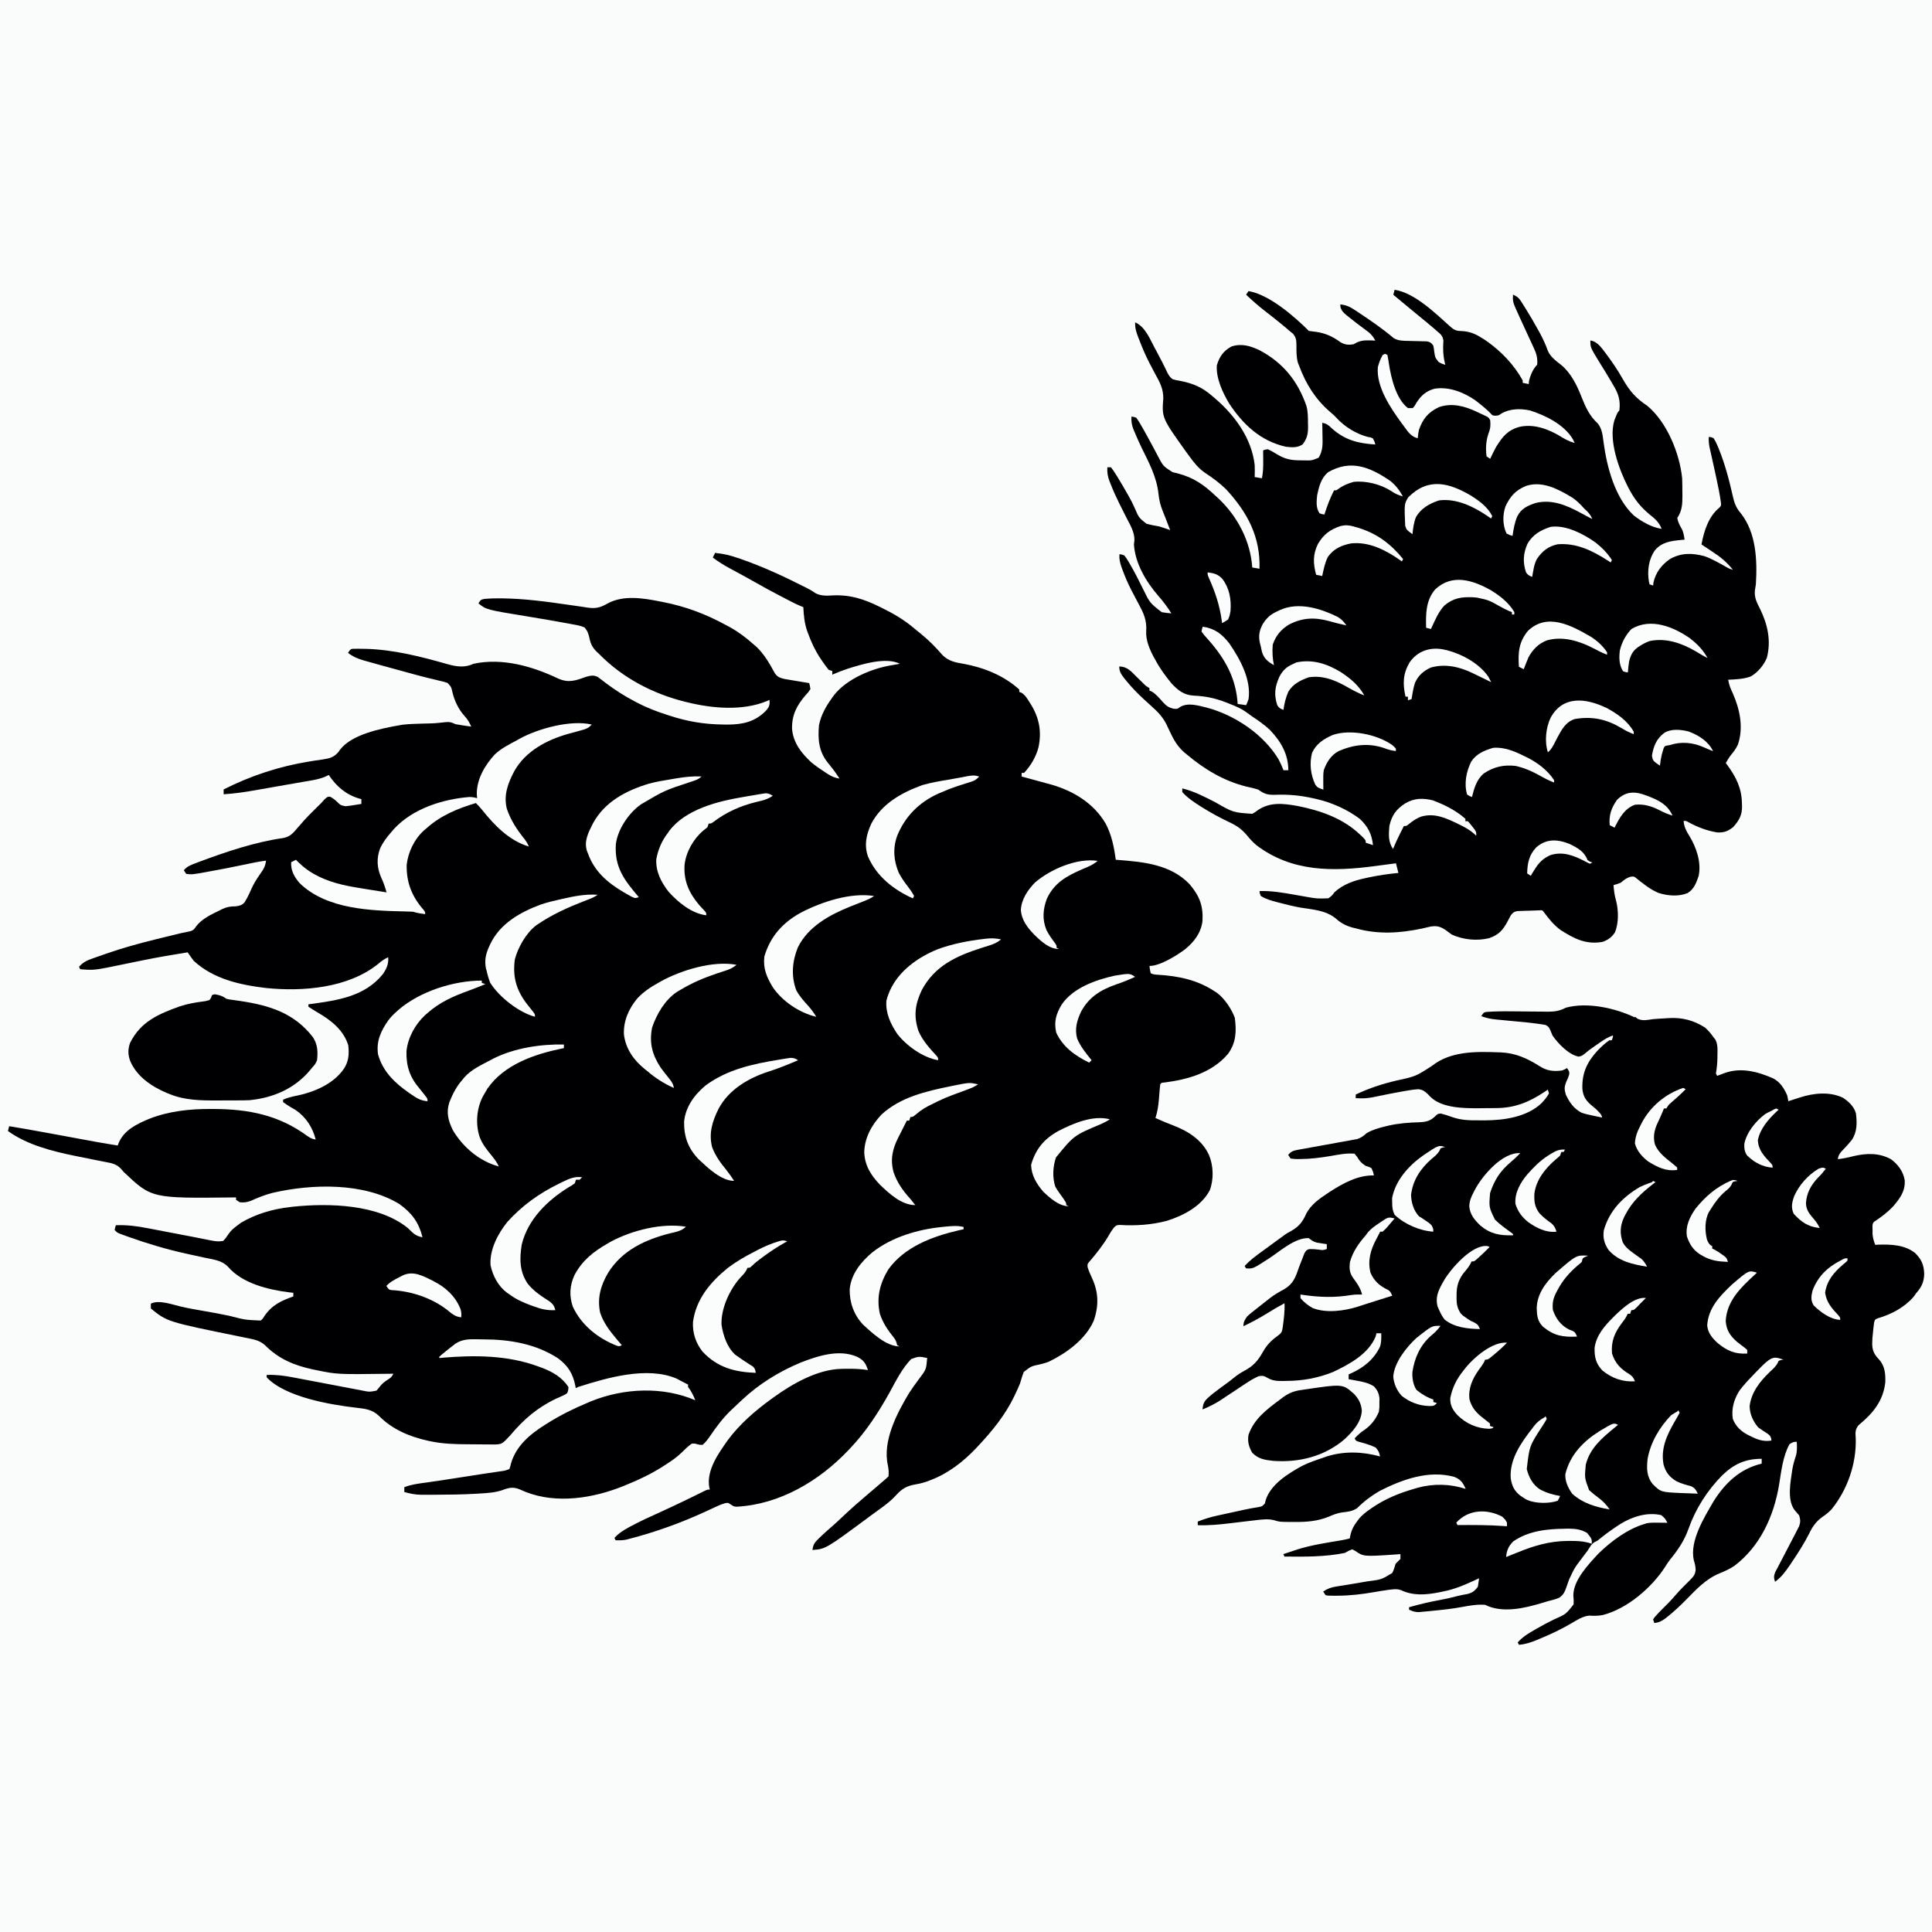 <?xml version="1.0" encoding="UTF-8"?>
<svg version="1.1" viewBox="0 0 1600 1600" width="1280" height="1280" xmlns="http://www.w3.org/2000/svg">
<path transform="translate(0)" d="m0 0h1600v1600h-1600v-1600z" fill="#FAFCFC"/>
<path transform="translate(593,458)" d="m0 0c6.12 0.575 11.6 1.9 17.4 3.88 0.901 0.305 1.8 0.609 2.73 0.923 18.6 6.44 36.4 14.7 53.9 23.6 0.875 0.446 1.75 0.892 2.65 1.35 2.06 1.11 3.94 2.32 5.88 3.62 4.82 2.29 8.86 1.98 14.1 1.72 14.4-0.683 25.9 3.04 38.7 9.38 0.633 0.308 1.27 0.617 1.92 0.934 9.8 4.8 18.8 10.1 27.1 17.2 1.68 1.43 3.4 2.81 5.13 4.19 6.67 5.39 12.4 11.2 18 17.7 5.24 5.23 11 6.16 18 7.34 16.5 3.07 33 9.71 45.6 21.2v2c0.849 0.29 0.849 0.29 1.71 0.586 3.24 2 4.88 4.87 6.85 8.04 0.398 0.632 0.795 1.26 1.21 1.92 6.88 11.2 8.92 22.6 6.11 35.5-2.13 7.85-6.31 15-11.9 21h-2v3c0.604 0.161 1.21 0.322 1.83 0.487 5.85 1.56 11.7 3.16 17.5 4.78 2.03 0.565 4.07 1.12 6.11 1.67 18.2 5.43 34.2 15.4 44 31.8 5.07 9.49 7.09 19.6 8.5 30.2 0.598 0.045 1.2 0.09 1.81 0.136 21.4 1.65 43.9 3.77 59.5 20.3 8.09 9.71 11.2 17.6 10.5 30.4-1.28 10-7.1 17.4-14.8 23.6-6.96 5.08-20.3 13.5-29.1 13.5 0.342 2.97 0.342 2.97 1 6 2.3 1.15 3.81 1.19 6.38 1.32 16.9 1.05 32.3 4.29 46.6 13.7 0.628 0.402 1.26 0.804 1.9 1.22 6.33 4.71 12.1 13.4 14.8 20.7 1.47 11.1 1.11 20.7-5.73 30-13.3 15.5-33 21.1-52.6 23.6-2.36 0.144-2.36 0.144-3.41 1.39-0.203 1.48-0.347 2.96-0.465 4.45-0.078 0.913-0.156 1.83-0.236 2.77-0.156 1.92-0.309 3.84-0.461 5.76-0.453 5.26-1.18 10-2.84 15 4.79 2.18 9.57 4.22 14.5 6.07 12.6 4.81 24.1 12 29.9 24.7 3.7 8.95 4.01 20.2 0.562 29.2-7.05 13.2-21.8 20.9-35.5 25.2-12.6 3.34-25.8 4.21-38.8 3.43-2.85 0.09-2.85 0.09-4.96 2.05-1.71 2.17-3.08 4.28-4.41 6.71-4.44 7.63-9.99 14.6-15.7 21.3-1.95 2.15-1.95 2.15-1.76 4.9 0.966 3.07 2.14 5.78 3.5 8.69 5.63 12 5.89 23.1 1.56 35.7-6.81 15.4-22.4 26.7-37.2 33.9-2.3 0.886-4.42 1.51-6.81 2.07-7.81 1.64-7.81 1.64-13.9 6.4-1.26 3.16-2.19 6.35-3.14 9.61-1.15 2.84-2.44 5.61-3.75 8.38-0.34 0.722-0.679 1.44-1.03 2.19-7.32 15.2-17.7 28.1-29.2 40.4-0.81 0.875-1.62 1.75-2.45 2.65-10.8 11.3-22.9 20.7-37.5 26.3-0.775 0.302-1.55 0.603-2.35 0.914-3.25 1.17-6.33 2.03-9.74 2.58-7.99 1.36-11.7 3.59-17.1 9.57-5.73 6.21-13.1 10.9-19.8 15.9-0.744 0.551-1.49 1.1-2.25 1.67-35.7 26.4-35.7 26.4-46.7 27.3 0.46-4.7 2.2-6.66 5.56-9.88 0.915-0.879 1.83-1.76 2.77-2.66 2.72-2.51 5.48-4.96 8.29-7.37 3.24-2.85 6.36-5.82 9.5-8.78 6.53-6.13 13.2-12 20.1-17.8 3.21-2.72 6.41-5.46 9.6-8.2 0.605-0.518 1.21-1.04 1.83-1.57 2.74-2.3 2.74-2.3 5.35-4.74 0.207-4.44 0.207-4.44-0.484-8.81-4.78-20.3 7.49-43.6 17.7-60.5 2.51-3.84 5.2-7.52 7.92-11.2 6.04-7.93 6.04-7.93 6.87-17.5-6.82-1.39-6.82-1.39-13.2 0.812-7.59 7.8-12.5 17.8-17.7 27.3-9.32 16.8-19.8 33-33.1 46.9-0.449 0.476-0.897 0.952-1.36 1.44-24.1 25.4-56.8 44.8-92.4 46.7-2.26-0.145-2.26-0.145-4.76-1.71-2.35-1.68-2.35-1.68-4.76-1.21-3.23 0.905-6.09 2.18-9.13 3.61-1.27 0.589-2.53 1.18-3.8 1.77-0.661 0.309-1.32 0.617-2 0.936-20.9 9.72-42.1 17.4-64.4 23.2-0.899 0.236-1.8 0.472-2.72 0.715-2.94 0.55-5.69 0.585-8.67 0.5-0.33-0.66-0.66-1.32-1-2 3.13-3.46 6.58-5.76 10.6-8 0.685-0.382 1.37-0.765 2.07-1.16 8.59-4.69 17.5-8.65 26.4-12.7 6.91-3.15 13.8-6.41 20.6-9.7 1.04-0.501 2.08-1 3.15-1.52 5.86-2.83 5.86-2.83 11.7-5.76 2.42-1.16 2.42-1.16 4.42-1.16-0.142-0.632-0.284-1.26-0.43-1.91-2.35-14.3 7.46-27.8 15.4-39.1 9.98-13.4 22.5-24.2 36-34 0.856-0.625 0.856-0.625 1.73-1.26 15.6-11.3 36.5-23.3 56.3-23.7 1.8-0.041 1.8-0.041 3.63-0.082 6.25-0.067 12.2 0.081 18.4 1.08-1.95-5.64-3.48-8.19-9-11-14.8-6.46-32.2-0.875-46.5 4.69-17.9 7.4-34.8 17.8-48.9 31.1-0.825 0.771-0.825 0.771-1.67 1.56-1.64 1.54-3.27 3.08-4.9 4.63-0.915 0.861-1.83 1.72-2.77 2.61-6.7 6.48-12 13.6-17.2 21.3-1.88 2.65-3.56 4.95-6.04 7.05-2.12 0.047-2.12 0.047-4.31-0.5-2.27-0.669-2.27-0.669-4.69-0.5-3.08 2.17-5.59 4.65-8.26 7.31-3.9 3.83-8.15 6.75-12.7 9.69-1.65 1.06-1.65 1.06-3.33 2.15-9.47 5.97-19.3 10.7-29.7 14.9-0.769 0.317-1.54 0.635-2.33 0.962-25.1 10.2-55.4 15.1-81.2 4.98-1.5-0.641-3-1.29-4.5-1.94-5.71-2.48-9.21-1.68-14.9 0.477-5.83 1.95-11.6 2.34-17.7 2.71-1.84 0.118-1.84 0.118-3.72 0.239-11.2 0.636-22.3 0.787-33.5 0.823-0.848 0.005-1.7 0.011-2.57 0.016-2.44 0.012-4.88 0.008-7.32-3.36e-4 -0.72 0.004-1.44 0.008-2.18 0.012-4.99-0.045-9.31-0.922-14.1-2.28v-4c5.8-2.28 11.7-2.96 17.9-3.81 2.43-0.348 4.85-0.697 7.28-1.05 1.91-0.276 1.91-0.276 3.87-0.557 6.81-0.992 13.6-2.07 20.4-3.15 9.96-1.57 19.9-3.12 29.9-4.54 3.95-0.527 3.95-0.527 7.66-1.9 0.731-2.08 0.731-2.08 1.31-4.56 4.27-14.8 16-24.5 28.7-32.4 0.645-0.408 1.29-0.815 1.95-1.23 10.6-6.63 21.5-12 33-16.8 1.44-0.615 1.44-0.615 2.91-1.24 27.2-10.9 59.1-12.3 86.1-0.758-1.67-4.15-3.25-7.46-6-11v-2c-0.583-0.289-1.17-0.577-1.77-0.875-1.37-0.691-2.74-1.4-4.09-2.12-0.624-0.33-1.25-0.66-1.89-1-0.614-0.33-1.23-0.66-1.86-1-24.5-10.3-57.4-0.655-81.4 7-0.66 0.33-1.32 0.66-2 1-0.135-0.762-0.271-1.52-0.41-2.31-2.09-10-5.98-16.2-14.2-22.4-18.4-12-40.2-15.7-61.7-15.7-2.11-0.012-4.21-0.062-6.32-0.112-7.79-0.095-13.4 0.324-19.4 5.54-0.538 0.409-1.08 0.817-1.63 1.24-1.49 1.13-2.93 2.32-4.37 3.51-1.42 1.17-1.42 1.17-2.88 2.36-0.701 0.624-1.4 1.25-2.12 1.89v1c0.765-0.069 1.53-0.139 2.32-0.21 26.8-2.26 54.2-2.23 79.7 7.21 1.11 0.403 2.22 0.807 3.37 1.22 8.71 3.38 16.4 7.85 21.6 15.8-0.13 2.54-0.13 2.54-1 5-1.73 1.31-1.73 1.31-3.98 2.29-0.828 0.379-1.66 0.757-2.51 1.15-0.89 0.392-1.78 0.785-2.7 1.19-15.3 7.19-27.2 17.4-38 30.4-6.77 7.21-6.77 7.21-12.4 7.56-1.79 0.013-3.58-0.002-5.37-0.041-0.96-0.002-1.92-0.005-2.91-0.007-2.03-0.01-4.06-0.032-6.08-0.065-3.06-0.049-6.13-0.061-9.19-0.067-10.1-0.058-19.9-0.33-29.8-2.42-0.714-0.146-1.43-0.291-2.16-0.442-15.3-3.38-29.6-9.27-40.8-20.6-5.76-5.52-11.7-5.97-19.3-6.85-21.2-2.48-58.3-8.77-73.7-25.1v-2c7.59-0.309 14.6 0.601 22 2.05 1.13 0.212 2.26 0.425 3.43 0.644 3.6 0.678 7.2 1.37 10.8 2.06 2.37 0.449 4.74 0.897 7.11 1.34 19.4 3.67 19.4 3.67 27.1 5.16 1.99 0.379 3.97 0.757 5.96 1.13 0.9 0.179 1.8 0.358 2.73 0.542 5.96 1.19 5.96 1.19 11.8 0.067 1.24-1.43 2.47-2.87 3.61-4.38 1.98-2.3 4.31-3.81 6.84-5.45 1.85-1.27 1.85-1.27 3.55-4.18-1.12 0.016-2.24 0.031-3.4 0.048-43.1 0.55-43.1 0.55-60.6-3.05-0.841-0.172-1.68-0.343-2.55-0.52-15.6-3.34-28.4-8.65-39.8-20.1-4.3-3.86-8.87-4.72-14.4-5.84-1.36-0.275-2.72-0.551-4.07-0.828-0.709-0.143-1.42-0.286-2.15-0.433-60.4-12.3-60.4-12.3-73.9-23.3v-4c6.72-3.36 17.5 0.694 24.6 2.35 6.25 1.45 12.5 2.59 18.8 3.65 7.29 1.23 14.5 2.57 21.8 4.12 12.8 3.31 12.8 3.31 25.8 3.88 1.72-1.55 1.72-1.55 3-3.69 6.44-9.26 13.7-12.6 24-16.3v-3l-3.42-0.375c-17.5-2.19-38.9-7.37-50.8-21.3-4.96-5.17-12-5.89-18.8-7.31-4.31-0.931-8.63-1.87-12.9-2.81-1.16-0.254-2.33-0.508-3.52-0.77-16-3.55-31.5-8.2-46.9-13.7-0.94-0.338-1.88-0.675-2.85-1.02-0.862-0.319-1.72-0.637-2.61-0.965-0.758-0.28-1.52-0.56-2.3-0.849-1.87-0.85-1.87-0.85-3.87-2.85 0.375-2.13 0.375-2.13 1-4 8.87-0.34 17 0.634 25.7 2.34 1.27 0.239 2.54 0.479 3.85 0.725 3.34 0.631 6.68 1.27 10 1.92 3.38 0.652 6.76 1.29 10.1 1.93 9.72 1.84 19.4 3.7 29.1 5.68 3.76 0.719 6.27 1.05 10.1 0.407 1.83-1.83 3.16-3.74 4.57-5.9 2.09-3.07 4.46-4.87 7.43-7.1 0.866-0.66 1.73-1.32 2.62-2 12.3-7.27 26.3-11.4 40.4-13l2.71-0.34c29.7-3.11 70.6-2.16 95 17.5 1.49 1.38 2.96 2.77 4.41 4.17 2.43 2.12 4.77 3.02 7.91 3.67-2.93-12.3-8.92-20.3-19.2-27.6-29.3-17.9-72.3-16.8-105-9.2-6.24 1.6-12.1 3.96-17.9 6.58-3.39 1.22-5.7 1.56-9.27 1.17l-3-2v-2c-1.21 0.016-1.21 0.016-2.45 0.032-67.5 0.756-67.5 0.756-90.5-21-0.849-0.985-1.7-1.97-2.57-2.98-3.71-3.7-7.42-4.46-12.5-5.36-0.867-0.175-1.73-0.35-2.63-0.53-1.84-0.37-3.69-0.73-5.54-1.08-4.79-0.913-9.57-1.91-14.3-2.89-0.928-0.189-1.86-0.377-2.81-0.571-19-3.87-39.7-9.11-55.6-20.6l1-4c10.3 1.66 20.6 3.53 30.8 5.4 2.9 0.53 5.81 1.06 8.71 1.59 8.41 1.53 16.8 3.07 25.2 4.66 5.73 1.08 11.5 2.1 17.2 3.04 0.786 0.13 1.57 0.259 2.38 0.393 1.87 0.308 3.74 0.614 5.62 0.92 0.268-0.744 0.536-1.49 0.812-2.25 4.64-10.7 15.2-15.7 25.4-19.9 16.2-6.4 33.8-8.2 51.1-8.12 1.03 0.003 1.03 0.003 2.09 0.006 29 0.128 54 4.98 77.8 22.5 2.39 1.59 3.94 2.41 6.74 2.82-2.48-9.93-8.08-18.7-16.7-24.5-1.43-0.851-2.86-1.69-4.31-2.5-2.06-1.27-4.03-2.58-6-4v-2c3.5-1.56 6.92-2.45 10.7-3.19 14.9-3.02 31-9.68 39.8-22.6 3.93-6.25 4.26-12 3.5-19.2-3.78-12.5-14.1-20.7-25-27-2.72-1.61-5.36-3.26-8-5v-2c0.709-0.095 1.42-0.19 2.15-0.288 22.1-3.02 44.4-6.19 59.4-24.6 3.11-4.46 5-8.55 4.49-14.1-3.32 1.48-5.8 3.4-8.56 5.75-24.8 19.8-62.3 22.9-92.9 19.7-21.5-2.58-43.3-7.43-59.6-22.5-0.923-1.2-1.82-2.43-2.68-3.67-0.657-0.938-0.657-0.938-1.33-1.9-0.327-0.474-0.654-0.948-0.991-1.44-12.4 1.97-24.7 4.08-37 6.58-1.08 0.218-2.16 0.437-3.27 0.662-4.4 0.894-8.8 1.79-13.2 2.71-23.8 4.95-23.8 4.95-35.5 4.05-0.33-0.66-0.66-1.32-1-2 3.16-3.68 6.45-5.26 10.9-6.81 0.664-0.235 1.33-0.47 2.01-0.712 2.35-0.827 4.7-1.65 7.05-2.48 0.771-0.271 1.54-0.541 2.34-0.82 13.6-4.76 27.4-8.58 41.4-12 1.95-0.48 3.9-0.961 5.84-1.44 15.2-3.75 15.2-3.75 22.6-5.23 2.54-0.723 3.48-1.87 4.87-4.08 5.02-6.48 12.7-9.86 19.9-13.4 0.611-0.305 1.22-0.609 1.85-0.923 3.86-1.8 6.81-2.21 11-2.2 3.17-0.466 5.29-0.879 7.4-3.4 2.62-4.19 4.58-8.7 6.61-13.2 2.31-4.73 5.4-8.98 8.36-13.3 1.65-2.79 2.37-4.77 2.75-7.95-5.97 0.758-11.8 1.98-17.7 3.25-9.43 1.99-18.9 3.84-28.4 5.56-1.18 0.219-2.36 0.438-3.58 0.663-11.6 2.07-11.6 2.07-16.4 1.52l-2-3c2.72-3.41 6.42-4.62 10.4-6.12 0.777-0.297 1.55-0.594 2.35-0.9 22.2-8.28 46.1-16.4 69.6-19.7 5.46-1.07 8.02-3.86 11.5-8.05 1.19-1.36 2.38-2.72 3.58-4.07 0.595-0.686 1.19-1.37 1.8-2.08 2.83-3.18 5.84-6.17 8.87-9.16 0.524-0.519 1.05-1.04 1.59-1.57 1.45-1.44 2.9-2.87 4.35-4.3 0.865-0.967 1.73-1.93 2.62-2.93 2.38-2.07 2.38-2.07 4.46-2.07 2.14 1.12 3.76 2.37 5.54 4 3.16 3.11 3.16 3.11 7.33 3.91 1.14-0.143 1.14-0.143 2.3-0.289 0.798-0.099 1.6-0.199 2.42-0.301 2.79-0.388 5.56-0.827 8.33-1.32v-4c-0.534-0.135-1.07-0.271-1.62-0.41-11.1-3.21-19.1-10.1-25.4-19.6-0.851 0.437-1.7 0.874-2.58 1.32-6.09 2.59-12.7 3.37-19.2 4.49-1.45 0.256-2.9 0.512-4.35 0.768-3.05 0.538-6.11 1.07-9.16 1.6-3.97 0.686-7.93 1.38-11.9 2.09-3.13 0.554-6.26 1.1-9.39 1.65-1.49 0.261-2.98 0.523-4.47 0.787-8.64 1.52-17.2 2.77-26 3.3v-4c22.5-11.4 46.3-19.2 71.3-23.2 1.21-0.198 2.43-0.397 3.68-0.601 2.34-0.371 4.69-0.713 7.05-1.02 5.67-0.892 9.19-1.7 13-6.15 0.488-0.684 0.976-1.37 1.48-2.07 9.72-12.6 33.7-17.4 48.5-20 1.57-0.28 1.57-0.28 3.18-0.566 5.74-0.651 11.5-0.765 17.3-0.934 9.08-0.188 9.08-0.188 18.1-1.16 3.71-0.368 5.16 0.113 8.46 1.66 2.26 0.429 4.53 0.803 6.81 1.12 1.74 0.251 1.74 0.251 3.52 0.508 0.88 0.121 1.76 0.242 2.67 0.367-1.55-3.52-3.18-6.3-5.81-9.06-4.68-5.25-8.13-12.4-9.73-19.3-1.04-4.56-1.04-4.56-4.13-7.82-2.3-0.83-4.56-1.37-6.95-1.87-1.9-0.469-3.8-0.939-5.71-1.41-1.06-0.248-2.11-0.495-3.2-0.75-5.92-1.43-11.8-3.07-17.7-4.69-2.13-0.587-4.27-1.17-6.4-1.75-4.14-1.13-8.28-2.26-12.4-3.4-1.23-0.337-2.46-0.675-3.73-1.02-3.32-0.917-6.64-1.85-9.96-2.79-0.967-0.265-1.93-0.531-2.93-0.804-5.15-1.48-9.12-3.12-13.4-6.38 2-3 2-3 3.82-3.39 1.1-0.005 1.1-0.005 2.23-0.01 0.832-0.006 1.66-0.013 2.52-0.019 1.36 0.021 1.36 0.021 2.74 0.043 1.42 0.016 1.42 0.016 2.86 0.033 23.3 0.512 46.3 6.44 68.6 12.8 7.44 2.04 14.1 2.93 21.2-0.438 23.7-5.09 48.5 2.01 69.8 12.1 8.77 4.02 14.6 1.91 23.4-1.3 3.63-1.06 6.44-1.6 9.86 0.227 0.639 0.494 1.28 0.987 1.94 1.5 1.09 0.819 1.09 0.819 2.19 1.65 0.762 0.589 1.52 1.18 2.31 1.78 7.57 5.66 15.2 10.6 23.6 15 0.848 0.453 1.7 0.906 2.57 1.37 7.78 4.05 15.7 7.09 24.1 9.81 0.66 0.217 1.32 0.434 2 0.657 15.3 5.01 29.1 7.35 45.2 7.53 1.12 0.014 2.24 0.029 3.39 0.043 12.5-0.076 22.3-2.18 31.3-11 2.2-2.37 3.37-3.86 3.53-7.14-0.062-1.15-0.062-1.15-0.125-2.32-1.15 0.524-1.15 0.524-2.32 1.06-20.1 8.22-45 6.05-65.7 0.941-0.637-0.154-1.27-0.308-1.93-0.467-26.7-6.63-51.8-19.8-71.1-39.5-0.692-0.648-1.38-1.3-2.1-1.96-4.23-4.24-5.19-7.36-6.4-13.2-1.24-3.75-1.24-3.75-3.5-6.81-3.28-1.52-6.66-2.07-10.2-2.67-1.02-0.196-2.04-0.393-3.09-0.595-3.23-0.612-6.47-1.18-9.71-1.74-2.03-0.362-4.06-0.725-6.1-1.09-6.02-1.06-12.1-2.05-18.1-3.04-34.3-5.6-34.3-5.6-40.8-10.9 2-3 2-3 5.13-3.68 3.95-0.327 7.85-0.473 11.8-0.445 0.743 0.004 1.49 0.008 2.25 0.013 18.6 0.184 37 2.66 55.4 5.35 3.41 0.497 6.83 0.976 10.2 1.45 1.94 0.279 3.88 0.588 5.82 0.901 6.54 0.884 10.2 0.016 16-3.24 13.3-7.46 29.8-4.66 44-1.85 0.688 0.132 1.38 0.264 2.08 0.399 18.6 3.6 35.7 10 52.3 19.1 1.08 0.575 2.15 1.15 3.26 1.74 7.24 4.02 13.5 8.78 19.7 14.3 0.636 0.54 1.27 1.08 1.93 1.64 6.61 6.03 11.4 14.4 15.6 22.2 2.14 3.16 4.38 3.94 8.05 4.79 0.943 0.157 1.89 0.314 2.86 0.476 1.02 0.174 2.05 0.348 3.11 0.527 1.06 0.174 2.13 0.348 3.22 0.527 1.08 0.182 2.16 0.364 3.27 0.551 2.66 0.447 5.32 0.888 7.98 1.32 0.606 2.34 0.606 2.34 1 5-1.7 2.54-1.7 2.54-4.12 5.19-7.29 8.39-11.3 16.4-11.1 27.6 0.96 11.6 7.62 20.1 15.9 27.8 3.66 3.05 7.58 5.7 11.6 8.31 0.594 0.394 1.19 0.788 1.8 1.19 3.31 2.11 6.1 3.47 10 3.93-4.57-6.77-4.57-6.77-9.69-13.1-7.48-9.3-8.31-19.3-7.31-30.9 1.7-8.72 5.85-15.9 11-23 0.473-0.659 0.946-1.32 1.43-2 10.4-13.3 30.7-21.9 47.1-24.7 0.727-0.13 1.45-0.259 2.2-0.393 1.76-0.313 3.53-0.618 5.3-0.92-11.7-5.83-31.4 0.405-43 4-4.41 1.47-8.73 3.14-13 5v-3c-0.99-0.33-1.98-0.66-3-1-1.89-2.36-3.62-4.69-5.31-7.19-0.735-1.08-0.735-1.08-1.48-2.18-4.36-6.57-7.52-13.2-10.2-20.6-0.326-0.882-0.652-1.76-0.988-2.67-2.13-6.35-2.68-12.7-3.01-19.3-0.714-0.274-1.43-0.548-2.16-0.83-2.83-1.17-5.51-2.48-8.23-3.89-1.03-0.534-2.06-1.07-3.12-1.62-1.09-0.568-2.18-1.14-3.3-1.72-1.13-0.587-2.25-1.17-3.41-1.78-6.66-3.48-13.3-7.03-19.8-10.8-3.84-2.2-7.71-4.34-11.6-6.44-1.47-0.797-1.47-0.797-2.98-1.61-1.92-1.04-3.85-2.07-5.78-3.1-5.16-2.78-9.94-5.73-14.6-9.25 0.66-1.32 1.32-2.64 2-4z" fill="#000002"/>
<path transform="translate(1155,240)" d="m0 0c16.6 2.48 34 19.7 46.1 30.5 3.84 3.36 5.35 3.57 10.3 3.71 6.98 0.535 11.8 3 17.6 6.81 1.01 0.665 1.01 0.665 2.04 1.34 12.2 8.64 22.7 19.5 30 32.7v2c1.65 0.33 3.3 0.66 5 1 0.093-1.21 0.093-1.21 0.188-2.44 1.08-4.72 3.32-10.1 6.81-13.6 0.533-5.97-0.865-9.83-3.38-15.1-0.527-1.14-0.527-1.14-1.06-2.31-0.765-1.66-1.54-3.31-2.31-4.96-1.79-3.82-3.54-7.66-5.29-11.5-0.873-1.91-1.75-3.83-2.63-5.74-5.68-12.4-5.68-12.4-5.33-18.4 3.02 1.31 4.63 2.45 6.41 5.21 0.641 0.987 0.641 0.987 1.29 1.99 0.448 0.716 0.896 1.43 1.36 2.17 0.473 0.745 0.946 1.49 1.43 2.26 3.66 5.84 7.1 11.8 10.4 17.8 0.448 0.803 0.896 1.61 1.36 2.43 2.64 4.85 4.81 9.7 6.68 14.9 2.3 4.98 6.74 8.21 11 11.5 8.08 6.73 13 16.8 16.8 26.5 3.39 8.59 6.51 15.5 13.4 21.9 3.7 4.46 4.11 10.1 4.85 15.7 2.77 20.5 9.36 45.9 25.1 60.6 6.88 5.17 14.4 9.69 23 11-2.28-5.67-5.48-8.34-10.1-12-7.41-6.16-12.4-12.5-16.9-21-0.319-0.607-0.638-1.21-0.967-1.84-7.52-14.7-16.2-38.6-11.2-55 2.62-6.66 2.62-6.66 4.14-8.17 1.05-8.3-0.73-13.9-5-20.9-0.5-0.864-0.999-1.73-1.51-2.62-1.47-2.52-2.97-5.02-4.49-7.51-0.404-0.665-0.809-1.33-1.23-2.01-1.67-2.72-3.35-5.44-5.05-8.15-6.73-11.1-6.73-11.1-6.73-16.8 6.07 0.856 9.43 6.45 13 11 4.97 6.64 9.62 13.5 13.7 20.7 5.73 10 10.6 15.8 20.3 22.3 16.3 13.4 26.9 39.3 29 60 0.158 3.83 0.185 7.66 0.188 11.5 0.012 1.01 0.025 2.01 0.037 3.05 0.014 6.96-0.269 12.5-4.22 18.4 0.471 3.66 2.31 6.61 4.06 9.8 1.15 2.7 1.54 5.3 1.94 8.2-0.99 0.086-1.98 0.173-3 0.262-8.49 0.854-15.7 1.73-21.5 8.49-5.33 7.57-6.52 17.2-4.98 26.2 0.165 0.681 0.33 1.36 0.5 2.06 0.99 0.33 1.98 0.66 3 1 0.062-0.804 0.124-1.61 0.188-2.44 1.93-8.45 6.67-14.7 13.8-19.6 9.44-5.22 18.3-4.99 28.6-2.26 6.58 2.41 12.6 5.91 18.7 9.37 1.87 1.03 1.87 1.03 4.71 1.89-4.94-6.3-10.3-10.7-17-15-1.71-1.15-3.42-2.29-5.12-3.44-1.29-0.855-2.58-1.71-3.88-2.56 2-10.9 5.74-23 14.6-30.3 1.59-1.56 1.59-1.56 1.58-3.67-0.97-7.34-2.44-14.5-4.05-21.8-0.518-2.37-1.04-4.74-1.55-7.11-0.803-3.66-1.61-7.32-2.43-11-0.274-1.24-0.548-2.47-0.831-3.74-0.375-1.67-0.375-1.67-0.758-3.37-0.496-2.77-0.655-5.25-0.546-8.05 1.8 0.105 1.8 0.105 4 1 1.34 2.13 2.29 4.01 3.25 6.31 0.292 0.684 0.585 1.37 0.886 2.07 5.07 12.4 8.67 25.8 11.6 38.9 1.36 6.05 2.63 10.1 6.69 14.8 12.9 16.2 13.8 38.9 12.6 58.9-0.262 1.68-0.525 3.36-0.789 5.05-0.631 5.84 1.48 9.97 4.1 15.1 6.35 12.8 9.53 26.6 5.75 40.9-2.59 6.15-7.47 11.9-13.2 15.3-5.99 2.24-12.5 2.43-18.8 2.74 0.641 4.2 2.09 7.6 3.88 11.4 5.83 13.2 8.95 28.3 4.18 42.3-1.46 3.15-3.34 5.74-5.55 8.39-1.73 2.18-3.11 4.48-4.5 6.89 0.447 0.594 0.895 1.19 1.36 1.8 7.2 9.87 11.8 19.1 12 31.4 0.056 1.24 0.056 1.24 0.113 2.5 0.106 7.47-2.45 11.9-7.38 17.4-4.39 3.43-7.74 4.73-13.3 4.36-8.52-1.41-16.3-4.4-23.8-8.5-1.87-1.1-1.87-1.1-3.93-0.953 0.506 5.03 2.1 8.14 4.81 12.4 5.81 9.57 10 21.8 7.67 33.1-1.97 5.7-3.79 10.9-9.17 14.2-7.43 3.06-16.5 2.31-24.1-0.137-6.89-2.87-12.6-7.55-18.4-12.2-1.9-1.53-1.9-1.53-4.8-1.19-3.47 1.06-5.28 2.65-8.06 4.94-3.31 1.25-3.31 1.25-6 2 0.383 4.35 0.83 8.42 2.06 12.6 2.14 8.08 2.4 18.7-0.859 26.5-2.63 4.09-5.65 6.23-10.2 7.88-13.7 2.47-23.4-2.53-34.7-9.74-5.83-4.19-9.99-9.56-14.3-15.3-1.02-1.25-1.02-1.25-3.18-1.07-3.07 0.091-6.13 0.198-9.2 0.319-1.07 0.027-2.13 0.054-3.23 0.082-1.02 0.04-2.05 0.08-3.1 0.121-0.941 0.033-1.88 0.065-2.85 0.099-2.84 0.522-3.69 1.2-5.44 3.45-1 1.77-1.96 3.56-2.88 5.38-3.83 7.14-7.34 10.9-15.1 13.6-10.1 2.47-21.5 1.34-31-3-1.71-1.25-3.42-2.51-5.12-3.78-4.51-2.96-7.12-3.62-12.5-2.81-2.38 0.515-4.75 1.07-7.11 1.65-18.3 3.83-36.1 4.97-54.3-0.062-1.56-0.383-1.56-0.383-3.15-0.773-5.81-1.63-9.48-3.64-14-7.66-8.47-6.78-19-7.23-29.5-8.95-5.46-0.984-10.8-2.33-16.2-3.74-0.945-0.242-1.89-0.484-2.86-0.733-4.72-1.25-9.25-2.46-13.4-5.14-0.875-2.19-0.875-2.19-1-4 9.81-0.338 19.3 1.34 28.9 3.02 1.57 0.271 1.57 0.271 3.17 0.548 2.08 0.361 4.16 0.73 6.24 1.11 9.31 1.63 9.31 1.63 18.7 1.32 2.9-2.15 2.9-2.15 5-5 7.26-6.64 16.2-9.71 25.6-11.7 0.947-0.207 1.89-0.414 2.87-0.628 8.12-1.72 16.2-2.89 24.5-3.68-0.66-2.64-1.32-5.28-2-8-0.866 0.116-1.73 0.232-2.62 0.351-3.28 0.438-6.57 0.871-9.85 1.3-1.41 0.186-2.82 0.373-4.22 0.562-35.1 4.7-69.3 5.28-98.9-17.2-2.9-2.47-5.38-5.12-7.77-8.09-4.7-5.64-9.2-8.48-15.8-11.5-7.29-3.51-14.3-7.31-21.1-11.6-0.761-0.474-1.52-0.949-2.31-1.44-5.12-3.28-10.4-6.81-14.4-11.4v-3c9.79 2.35 18.5 6.97 27.4 11.5 14.7 8.46 14.7 8.46 30.6 9.55 2.28-1.31 2.28-1.31 4.44-2.94 10.4-7.11 21.4-5.62 33.3-3.51 18.8 3.76 37.1 10.1 51.2 23.4 1.38 1.31 1.38 1.31 2.8 2.64 2.2 2.36 2.2 2.36 2.2 4.36 1.98 0.66 3.96 1.32 6 2-0.948-9.09-4.3-15.7-11.1-21.9-9.94-7.48-22.8-13.3-34.9-16.1-1.13-0.264-2.27-0.529-3.43-0.801-10.9-2.44-20.8-3.36-32-2.9-6 0.117-8.65-0.731-13.6-4.3-3.3-1.08-6.68-1.79-10.1-2.56-18.5-4.69-34.4-14.2-48.9-26.4-0.904-0.748-1.81-1.5-2.74-2.27-5.44-4.94-8.53-10.5-11.6-17.1-0.563-1.21-1.13-2.42-1.7-3.62-0.337-0.711-0.673-1.42-1.02-2.16-3.15-6.18-7.21-10.4-12.4-15-1.47-1.33-2.93-2.67-4.4-4.01-0.711-0.646-1.42-1.29-2.15-1.96-4.97-4.59-9.61-9.35-13.9-14.6-0.749-0.911-1.5-1.82-2.27-2.76-2.51-3.34-3.92-5.34-3.92-9.55 6.6 0.093 9.8 4.05 14.2 8.44 1.41 1.38 2.82 2.75 4.23 4.12 0.925 0.917 0.925 0.917 1.87 1.85 1.83 1.78 1.83 1.78 4.71 3.59v2c0.81 0.307 0.81 0.307 1.64 0.621 3.88 2.26 6.7 5.79 9.68 9.12 2.84 3 4.29 4.15 8.42 5.22 3.26 0.326 3.26 0.326 5.64-1.4 6.51-3.87 14.9-1.19 21.8 0.458 23.3 6.07 47.4 22.2 59.8 43 1.55 2.91 2.82 5.87 4.03 8.93h4c-0.053-13.4-6.24-24-15.4-33.5-4.5-4.27-9.66-7.78-14.8-11.2-1.17-0.809-2.32-1.65-3.45-2.51-4.76-3.64-9.77-5.78-15.3-7.91-0.864-0.342-1.73-0.684-2.62-1.04-9.07-3.55-17.2-5.23-26.9-5.63-8.27-0.605-12.6-4.17-18.2-10-4.99-6.09-9.5-12.2-13.2-19.1-0.451-0.799-0.902-1.6-1.37-2.42-3.59-6.68-6.99-14.4-6.46-22.1 0.563-8.65-2.12-14.7-6.19-22.1-1.78-3.26-3.48-6.56-5.18-9.86-0.335-0.646-0.671-1.29-1.02-1.96-2.78-5.4-5.16-10.9-7.23-16.6-0.275-0.748-0.551-1.5-0.834-2.27-1.27-3.65-2.04-6.8-1.73-10.7 1.78 0.18 1.78 0.18 4 1 1.72 2.13 1.72 2.13 3.5 5.12 0.332 0.553 0.664 1.11 1.01 1.68 3.98 6.79 7.51 13.8 11 20.9 5.64 11.6 5.64 11.6 15.5 19.3 2.66 0.515 5.29 0.729 8 1-3.23-5.19-6.72-9.9-10.8-14.5-10.2-11.8-19.1-26.7-20.2-42.5l0.426-3.77c0.009-6.69-3.44-12.3-6.44-18.1-1.77-3.43-3.47-6.88-5.18-10.3-0.335-0.674-0.671-1.35-1.02-2.04-2.64-5.34-5.06-10.7-7.23-16.3-0.275-0.688-0.551-1.38-0.834-2.08-1.47-3.91-1.99-7.19-1.73-11.4h3c1.54 1.97 2.83 3.87 4.12 6 0.392 0.627 0.784 1.25 1.19 1.9 2.85 4.62 5.58 9.31 8.25 14 0.377 0.66 0.754 1.32 1.14 2 1.89 3.36 3.62 6.72 5.15 10.3 3.22 7.49 3.22 7.49 9.45 12.5 3.56 1.01 7.05 1.68 10.7 2.28 1.8 0.544 3.6 1.12 5.38 1.75 1.2 0.413 2.39 0.825 3.62 1.25-0.315-0.811-0.629-1.62-0.953-2.46-0.9-2.33-1.79-4.66-2.68-6.99-0.799-2.08-1.62-4.15-2.48-6.2-1.97-4.85-3.03-9.25-3.56-14.5-1.52-13.8-7.73-25.4-13.8-37.7-2.09-4.31-4.03-8.67-5.87-13.1-0.283-0.652-0.567-1.3-0.858-1.98-1.59-3.85-2.1-6.99-1.83-11.1 1.87 0.31 1.87 0.31 4 1 1.68 2.38 3.1 4.65 4.5 7.19 0.424 0.741 0.849 1.48 1.29 2.25 2.52 4.43 4.95 8.92 7.36 13.4 0.527 0.98 1.05 1.96 1.6 2.97 1.03 1.92 2.05 3.85 3.06 5.78 4.4 8.48 4.4 8.48 12.2 13.5 1.33 0.317 2.67 0.629 4 0.938 13.6 3.56 21.9 9.45 32 19 0.764 0.7 1.53 1.4 2.32 2.12 15.6 14.8 26.3 35.3 27.7 56.9 1.98 0.33 3.96 0.66 6 1 0.834-26.3-9.92-46.6-27.7-65.8-5.32-5.23-11.2-9.53-17.4-13.6-5.43-3.76-9.05-8.29-12.9-13.6-0.719-0.98-1.44-1.96-2.18-2.97-20.7-28.9-20.7-28.9-19.5-45.1 0.081-7.97-2.94-13.5-6.75-20.3-1.3-2.44-2.57-4.89-3.85-7.34-0.318-0.609-0.637-1.22-0.965-1.85-3.09-5.97-5.69-12.1-8.12-18.4-0.374-0.946-0.749-1.89-1.13-2.87-1.63-4.29-2.68-7.56-2.49-12.2 8.16 3.51 12 13.3 16 20.8 0.523 0.968 1.05 1.94 1.59 2.93 3.22 5.99 6.34 12 9.23 18.2 1.25 2.26 2.1 3.62 4.18 5.14 3.07 0.875 3.07 0.875 6.56 1.44 10.7 2.14 18.2 5.41 26.4 12.6 0.938 0.794 1.88 1.59 2.84 2.41 16.2 14.1 29.7 32.8 32.2 54.6 0.134 3.34 0.13 6.66 0 10 1.98 0.33 3.96 0.66 6 1 1.02-5.02 1.12-9.79 1.06-14.9-0.007-1.18-0.007-1.18-0.014-2.38-0.012-1.92-0.03-3.83-0.049-5.75 1.56-0.742 1.56-0.742 4-1 2.47 1.2 4.69 2.43 7 3.88 7.22 4.43 12.1 5.31 20.4 5.31 0.846 0.012 1.69 0.025 2.56 0.037 6.32 0.138 6.32 0.138 12-2.22 3.66-5.91 3.36-11.6 3.19-18.4-0.013-1.02-0.027-2.04-0.041-3.08-0.035-2.49-0.084-4.99-0.146-7.48 3.68 0.782 5.21 1.94 7.88 4.62 10.9 9.84 22 12.5 36.1 13.4-0.692-2.5-0.692-2.5-2-5-1.88-0.929-1.88-0.929-4.19-1.25-9.76-2.5-19.5-8.59-26.3-16.1-1.7-1.86-3.54-3.43-5.47-5.05-11.8-10.3-19.7-23-25.1-37.6-0.367-0.918-0.735-1.84-1.11-2.78-1.34-4.85-1.21-9.67-1.19-14.7-0.107-4.13-0.253-5.99-2.9-9.31-1.38-1.1-1.38-1.1-2.8-2.23-0.865-0.755-1.73-1.51-2.62-2.29-0.929-0.771-1.86-1.54-2.82-2.34-0.768-0.638-0.768-0.638-1.55-1.29-4.56-3.77-9.23-7.39-13.9-11-5.26-4.12-10.2-8.5-15.1-13.1 0.66-0.99 1.32-1.98 2-3 17.1 2.81 37.9 20.9 50 33 1.98 0.274 3.96 0.519 5.94 0.75 7.86 1.15 13.8 3.86 20.2 8.56 3.75 2.2 6.62 2.44 10.9 1.69 0.908-0.495 1.82-0.99 2.75-1.5 4.96-2.29 9.87-1.73 15.2-1.5-2.18-4.2-4.53-6.41-8.38-9.12-4.7-3.43-9.31-6.93-13.8-10.6-0.564-0.447-1.13-0.895-1.71-1.36-2.55-2.12-3.98-3.51-4.97-6.72-0.045-0.717-0.09-1.43-0.137-2.17 5.02 0.505 8.13 2.03 12.3 4.81 0.593 0.392 1.19 0.785 1.8 1.19 10.3 6.85 20.6 13.8 30 21.8 3.69 2.39 7.98 2.34 12.3 2.42 1.51 0.043 1.51 0.043 3.05 0.086 2.11 0.052 4.22 0.097 6.34 0.133 1.01 0.031 2.01 0.062 3.05 0.094 1.37 0.03 1.37 0.03 2.78 0.06 2.8 0.491 3.7 1.16 5.37 3.42 0.555 2.56 0.555 2.56 0.875 5.44 0.707 4.56 0.707 4.56 3.56 8.19 2.57 1.47 2.57 1.47 5.56 2.38-0.144-0.571-0.289-1.14-0.438-1.73-1.43-6.27-1.61-11.9-1.14-18.3-0.578-4.12-2.28-5.31-5.42-7.98-0.972-0.851-1.94-1.7-2.95-2.58-1.06-0.893-2.12-1.78-3.18-2.67-0.568-0.478-1.14-0.956-1.72-1.45-4.42-3.71-8.89-7.37-13.4-11-4.96-4.06-9.87-8.17-14.8-12.3 0.33-1.32 0.66-2.64 1-4z" fill="#000002"/>
<path transform="translate(1354,842)" d="m0 0c0.732 0.566 1.46 1.13 2.22 1.71 4.32 2 8.17 0.92 12.8 0.285 3.5-0.295 7-0.493 10.5-0.688 0.873-0.06 1.75-0.12 2.64-0.182 11.1-0.598 20.5 1.87 29.9 7.87 2.7 2.44 4.93 5.01 7 8 0.55 0.712 1.1 1.42 1.67 2.16 1.92 4.1 1.69 7.81 1.58 12.3-0.005 0.833-0.01 1.67-0.016 2.53-0.057 4.46-0.499 8.63-1.23 13 0.33 0.66 0.66 1.32 1 2 0.543-0.205 1.09-0.41 1.64-0.621 0.715-0.269 1.43-0.539 2.17-0.816 1.06-0.4 1.06-0.4 2.14-0.809 13.7-5.06 27.7-1.28 40.5 4.34 5.77 3.06 8.86 8.05 11.5 13.9 0.66 2.81 0.66 2.81 1 5 1.07-0.349 2.15-0.699 3.25-1.06 1.44-0.46 2.87-0.92 4.31-1.38 0.704-0.23 1.41-0.46 2.13-0.697 11.3-3.6 24.2-4.98 35.3 0.135 4.88 3.09 9.37 7.34 11 13 0.933 7.81 1.13 15.1-3.29 21.9-2.77 3.45-5.73 6.69-8.82 9.86-1.84 2.21-2.51 3.46-2.89 6.26 4.5-0.523 8.74-1.43 13.1-2.56 10.7-2.48 21-2.81 30.9 2.56 5.87 4.32 10.2 10.2 11.4 17.4 0.536 9.12-3.84 14.9-9.54 21.6-4.75 5.12-10.1 9.01-15.9 12.9-1.77 1.77-1.17 4.29-1.19 6.69-0.014 1.04-0.028 2.07-0.043 3.14 0.243 3.35 1.04 6.05 2.23 9.18 0.92-0.046 1.84-0.093 2.79-0.141 10.5-0.299 21.7 0.127 30.3 6.95 5.31 5.45 7.13 9.46 7.5 17.1-0.201 7.02-2.11 10.9-6.62 16.1-0.701 0.99-1.4 1.98-2.12 3-7.79 8.94-18.4 14.5-29.6 17.8-2.45 1-2.45 1-3.16 3.53-0.427 3.22-0.799 6.43-1.07 9.67-0.119 1.18-0.237 2.37-0.359 3.59-0.35 6.21-0.351 10.4 3.67 15.3 0.637 0.703 1.27 1.41 1.93 2.13 4.78 5.43 5.31 11.8 5.1 18.8-1.66 15.5-10.4 25.9-22.1 35.5-2.94 3.58-2.72 6.24-2.39 10.6 0.748 21-6.79 42.9-20.1 59.2-2.38 2.52-4.96 4.51-7.83 6.44-5.14 3.83-8.01 8.03-10.7 13.7-4.06 8.05-8.89 15.5-13.9 23-0.725 1.08-1.45 2.17-2.2 3.28-3.61 5.27-6.89 9.75-12.1 13.5-1.08-3.27-1.1-4.75 0.16-8 0.621-1.19 1.26-2.38 1.9-3.56 0.73-1.4 1.46-2.81 2.19-4.21 0.423-0.803 0.846-1.61 1.28-2.43 2.72-5.16 5.41-10.3 8.06-15.5 0.962-1.87 1.94-3.73 2.92-5.59 0.595-1.16 1.19-2.33 1.8-3.53 0.811-1.56 0.811-1.56 1.64-3.15 1.23-3.53 1.09-5.44 0.045-9-1.25-1.47-2.5-2.95-3.79-4.39-6.55-8.71-3.24-23.9-1.86-33.8 0.684-4 1.75-7.67 3.05-11.5 1-3.79 0.786-7.36 0.598-11.3-2.95 0.169-2.95 0.169-6 2-5.52 9.9-6.87 22.8-8.68 33.9-4.32 25.7-15.6 50.7-37 66.9-3.93 2.62-7.94 4.42-12.3 6.19-11.7 4.86-19.3 13.4-28.1 22.3-4.7 4.73-9.48 9.23-14.7 13.4-0.556 0.446-1.11 0.893-1.68 1.35-3.1 2.38-5.6 3.67-9.5 4.08-0.33-0.99-0.66-1.98-1-3 1.15-1.76 1.15-1.76 2.94-3.69 0.648-0.705 1.3-1.41 1.96-2.14 2.67-2.77 5.4-5.49 8.14-8.19 1.84-1.87 3.56-3.8 5.27-5.8 3.86-4.51 8.09-8.62 12.3-12.8 2.81-2.89 4.28-4.47 4.61-8.54-0.203-3.14-0.568-4.89-1.5-7.75-3.64-16.1 8.67-35.6 16.3-48.8 9.7-15.4 21.9-27 39.9-31.3v-4c-13.6 0.044-22.9 4.29-32.7 13.7-12.3 12.5-21.9 27.4-27.8 44-3.54 10-8.61 17.5-15.3 25.7-1.61 2.05-3 4.19-4.36 6.4-11.1 17.1-31.4 34.5-51.5 39.6-3.75 0.728-7.29 0.764-11.1 0.465-5.53 0.527-10.4 3.78-15.1 6.54-8.05 4.7-16.3 8.65-24.9 12.2-1.02 0.429-2.03 0.859-3.08 1.3-5.12 2.1-9.71 3.7-15.2 4.14-0.33-0.66-0.66-1.32-1-2 4-4.44 8.3-7.16 13.5-10.1 0.816-0.473 1.63-0.947 2.47-1.43 4.57-2.63 9.17-5.09 13.9-7.39 10-4.39 10-4.39 16.4-12.5 0.139-3.51 0.139-3.51-0.211-7.04-0.307-12.8 12.5-26.1 20.7-35 10.6-10.3 23.9-20.3 38.2-24.6 0.603-0.199 1.21-0.397 1.83-0.602 3.3-0.605 6.58-0.502 9.92-0.461 0.697 0.005 1.39 0.009 2.11 0.014 1.71 0.012 3.42 0.03 5.14 0.049-1.98-3.66-1.98-3.66-5.06-6.31-11.6-2.72-23.9 1.18-33.9 7.31-5.6 3.68-11.1 7.39-16.3 11.7-2.73 2.27-2.73 2.27-4.86 3.21-2.88 1.63-4.07 4.31-5.88 7.06-1.47 1.97-2.95 3.93-4.44 5.88-6.51 8.55-6.51 8.55-11 18.2-4.01 11.6-4.01 11.6-7.88 14.9-3.2 1.41-6.29 2.2-9.69 3-1.75 0.526-3.51 1.06-5.26 1.6-14.4 4.28-32.5 8.53-46.7 1.4-6.59-0.462-12.7 0.578-19.1 1.79-8.24 1.52-16.5 2.41-24.9 3.21-1.03 0.105-1.03 0.105-2.07 0.212-1.91 0.193-3.83 0.366-5.74 0.538-1.08 0.098-2.16 0.196-3.27 0.297-3.11-0.05-5.13-0.709-7.92-2.05v-2c8.36-2.37 16.7-4.4 25.2-5.92 5.1-0.918 10.1-2.07 15.1-3.4 2.53-0.637 5.05-1.1 7.62-1.55 4.25-0.949 6.49-2.5 9.06-6.12 0.395-2.32 0.736-4.66 1-7-1.16 0.543-2.32 1.09-3.52 1.64-8.7 4.01-17 7.58-26.5 9.36-0.947 0.202-1.89 0.405-2.87 0.613-10.8 2.12-21.5 3.1-31.6-1.73-2.84-0.988-4.6-0.968-7.57-0.633-0.966 0.109-1.93 0.218-2.93 0.33-4.05 0.559-8.07 1.23-12.1 1.93-10 1.72-19.8 2.89-30 2.93-0.979 0.01-1.96 0.019-2.97 0.029-5.11-0.063-5.11-0.063-7.03-0.467-0.99-1.49-0.99-1.49-2-3 3.7-2.49 6.7-3.54 11.1-4.21 1.19-0.19 2.37-0.379 3.59-0.575 1.89-0.292 1.89-0.292 3.81-0.589 2.62-0.438 5.23-0.879 7.84-1.32 1.29-0.22 2.59-0.439 3.92-0.666 1.23-0.21 2.47-0.419 3.74-0.635 1.1-0.183 2.2-0.365 3.33-0.553 10.9-1.38 10.9-1.38 19.9-6.85 1.24-2.52 2-4.9 2.75-7.6 1.32-1.35 2.64-2.69 4-4v-4c-1.27 0.095-2.54 0.191-3.85 0.289-26.7 1.8-26.7 1.8-33.7-3.05-0.813-0.407-1.63-0.815-2.46-1.23-2.96 1.23-2.96 1.23-6 3-16.2 3.3-33.5 3.22-50 3-0.33-0.66-0.66-1.32-1-2 2.99-1.03 5.99-2.03 9-3 0.901-0.302 1.8-0.603 2.73-0.914 11.9-3.71 24.2-5.51 36.5-7.58 2.3-0.418 4.54-0.905 6.8-1.51 0.247-1.2 0.495-2.39 0.75-3.62 1.03-4.09 2.69-6.99 5.25-10.4 0.572-0.782 1.14-1.56 1.73-2.37 2.58-2.99 5.43-5.25 8.64-7.5 0.614-0.433 1.23-0.865 1.86-1.31 10.7-7.39 22.3-12.2 34.8-15.8 1.59-0.481 1.59-0.481 3.2-0.973 13.1-3.55 26.9-3.28 39.8 0.973-2.27-5.11-4.14-7.87-9.41-9.95-21-5.86-42.9 1.99-61.8 11.6-6.74 3.89-13.1 8.64-18.6 14.2-4.24 2.85-7.94 3.06-12.9 3.66-3.88 0.616-7.06 1.89-10.6 3.46-9.36 3.76-18.5 4.52-28.5 4.38-1.76 0.005-1.76 0.005-3.56 0.01-8.76-0.054-8.76-0.054-13.1-1.4-5.55-1.46-10.8-0.556-16.5 0.082-1 0.113-1 0.113-2.03 0.227-5.95 0.672-11.9 1.38-17.8 2.12-9.09 1.12-18 1.96-27.1 1.65v-3c5.4-2.13 10.6-3.76 16.3-4.97 0.764-0.169 1.53-0.337 2.32-0.511 2.42-0.532 4.84-1.06 7.26-1.58 1.61-0.354 3.23-0.709 4.84-1.06 1.57-0.344 3.14-0.689 4.71-1.03 0.757-0.167 1.51-0.335 2.29-0.507 4.08-0.892 8.15-1.64 12.3-2.29 3.36-0.611 3.36-0.611 5.61-3.14 0.192-0.833 0.384-1.67 0.582-2.52 4.13-13.2 18.4-22 30-28.4 5.7-2.88 11.8-4.89 17.8-6.93 1.01-0.361 2.02-0.722 3.07-1.09 14.4-4.46 29.5-3.92 43.9 0.094-1.01-4.14-1.01-4.14-3.59-7.36-0.629-0.275-1.26-0.549-1.91-0.832-0.703-0.311-1.41-0.621-2.13-0.941-3.4-1.25-6.86-2.25-10.4-3.16-2-0.711-2-0.711-3-2.71 2.52-2.66 4.84-4.9 7.94-6.88 5.63-3.9 9.43-8.8 12.1-15.1 0.508-3.68 0.508-3.68 0.438-7.5 0.019-1.27 0.039-2.54 0.059-3.84-0.586-4.32-1.66-6.37-4.5-9.66-4.34-2.79-8.85-3.8-13.9-4.69-0.688-0.13-1.38-0.259-2.09-0.393-1.68-0.315-3.36-0.618-5.04-0.92v-4c0.762-0.329 1.52-0.657 2.31-0.996 10.4-4.78 18.7-11.5 23.7-22 1.15-3.69 1.07-7.14 1-11h-4c-0.186 0.804-0.371 1.61-0.562 2.44-5.88 14.6-21.8 23.2-35.4 29.6-12.4 5.03-25.3 7.36-38.7 7.38-0.98 0.025-1.96 0.049-2.97 0.074-4.84 0.019-8.36-0.165-12.6-2.6-3.04-1.73-3.53-1.88-7.24-1.41-4.09 1.82-7.67 3.99-11.4 6.5-1.5 0.99-2.99 1.98-4.49 2.97-1.54 1.03-3.09 2.06-4.63 3.09-2.99 1.99-5.99 3.97-9 5.94-1 0.672-1 0.672-2.03 1.36-4.78 3.14-9.69 5.52-15 7.71 0.42-5.06 1.52-7.11 5.38-10.4 0.904-0.768 1.81-1.54 2.74-2.33 3.67-2.92 7.42-5.69 11.2-8.4 2.41-1.73 4.71-3.54 7.02-5.4 2.51-2.02 4.87-3.63 7.72-5.15 8.18-4.37 11.7-8.44 16.2-16.4 3.36-5.86 7.04-9.35 12.5-13.3 2.92-2.17 3.08-3.18 3.69-6.8 0.89-6.63 1.74-13.1 1.46-19.8-5.22 2.81-10.3 5.79-15.3 8.94-6.05 3.76-12.3 7-18.7 10.1 0-3.69 0.895-5 3-8 2.24-2.11 2.24-2.11 4.88-4.19 0.98-0.776 1.96-1.55 2.97-2.35 0.517-0.403 1.03-0.805 1.57-1.22 1.59-1.24 3.17-2.5 4.75-3.76 1.07-0.848 2.14-1.69 3.22-2.54 0.538-0.424 1.08-0.848 1.63-1.28 3.79-2.91 7.71-5.15 11.9-7.4 7.5-4.49 9.38-10.2 12.1-18.2 0.972-2.63 2.01-5.22 3.06-7.81 0.445-1.16 0.889-2.32 1.35-3.52 1.59-2.67 1.59-2.67 3.95-3.59 2.68-0.083 5.17 0.064 7.83 0.418 3.54 0.581 3.54 0.581 6.81-0.5v-4c-0.748-0.11-1.5-0.219-2.27-0.332-0.985-0.159-1.97-0.317-2.98-0.48-1.46-0.226-1.46-0.226-2.95-0.457-2.95-0.77-4.43-1.88-6.8-3.73-11.5-0.478-24.1 11.2-33.3 17.1-13 8.39-13 8.39-18.7 7.89-0.33-0.66-0.66-1.32-1-2 4.26-4.58 9.06-8.15 14.1-11.8 0.849-0.619 1.7-1.24 2.57-1.88 1.68-1.22 3.36-2.45 5.04-3.67 1.86-1.35 3.71-2.72 5.56-4.09 6.98-5.16 6.98-5.16 10.6-7.13 7.04-3.92 10.1-7.76 13.3-15.1 3.98-7.15 10.4-11.8 17.1-16.2 0.77-0.512 1.54-1.02 2.33-1.55 10.9-7.03 23.2-13.8 36.4-13.5-0.628-2.97-0.628-2.97-2-6-2.33-1.2-2.33-1.2-5-2-3.24-2.21-4.89-3.8-6.81-7.25-0.722-0.908-1.44-1.82-2.19-2.75-6.91-0.609-13.5 0.824-20.3 2-8.24 1.35-16.3 2.4-24.7 2.44-0.788 0.01-1.58 0.019-2.39 0.029-2.17-0.033-2.17-0.033-5.61-0.467-0.66-0.99-1.32-1.98-2-3 2.4-2.87 4.24-3.53 7.89-4.18 1.01-0.185 2.01-0.37 3.05-0.561 1.09-0.19 2.19-0.38 3.31-0.576 2.34-0.432 4.68-0.864 7.03-1.3 3.26-0.59 6.53-1.18 9.79-1.76 4.23-0.757 8.46-1.53 12.7-2.31 2.03-0.373 4.07-0.729 6.1-1.09 1.25-0.232 2.5-0.465 3.79-0.704 1.11-0.199 2.21-0.397 3.35-0.602 3.41-1.05 5.34-2.58 8-4.93 4.88-2.84 9.86-4.25 15.3-5.56 0.9-0.221 1.8-0.441 2.73-0.668 8.44-1.92 16.9-2.57 25.5-2.79 6.36-0.287 9.48-1.18 14-5.71 1.45-1.28 1.45-1.28 3.97-1.53 1.14 0.342 1.14 0.342 2.29 0.691 0.749 0.205 1.5 0.41 2.27 0.621 1.66 0.534 3.31 1.09 4.93 1.7 7.07 2.45 13.8 2.7 21.2 2.63 2-0.016 4.01 0.001 6.01 0.019 15.8-0.047 34.9-2.87 46.8-14.4 2.26-2.51 4.46-4.98 6-8-0.33-0.99-0.66-1.98-1-3-1 0.675-2.01 1.35-3.04 2.05-12.6 8.31-24.3 13.1-39.7 13.2-0.733 0.006-1.47 0.011-2.22 0.017-1.55 0.009-3.1 0.016-4.65 0.02-2.32 0.01-4.63 0.041-6.95 0.072-12.7 0.09-31 0.003-40.6-9.38-0.704-0.74-1.41-1.48-2.13-2.24-2.65-2.47-4.08-3.59-7.69-4.12-3.75 0.208-7.37 0.744-11.1 1.43-1.25 0.219-1.25 0.219-2.52 0.443-7.07 1.25-14.1 2.63-21.1 4.13-4.37 0.919-8.46 1.68-13 1.55-0.838-0.018-1.68-0.036-2.54-0.055-0.606-0.023-1.21-0.046-1.84-0.07v-3c10.8-5.18 22.1-8.9 33.8-11.6 16-3.51 16-3.51 29.4-12.2 15.4-12.2 36.2-11.9 54.8-11.2 0.758 0.025 1.52 0.05 2.3 0.076 12.3 0.559 22 5.06 32.3 11.6 5.99 3.76 11.4 4.33 18.4 3.36 2.28-0.937 2.28-0.937 4-2 2 3 2 3 1.81 5.25-0.812 2.75-0.812 2.75-2.44 6.12-1.65 4.36-1.66 6.15-0.375 10.6 3.11 6.62 6.51 11.5 13 15 2.94 1.05 5.88 1.71 8.94 2.31 0.779 0.168 1.56 0.336 2.36 0.51 1.9 0.407 3.8 0.795 5.7 1.18 0-2.5-3.33-5.22-5-7-1.36-1.16-2.74-2.3-4.12-3.44-4.49-3.89-6.55-7.27-7.15-13.3-0.43-12.9 3.72-22 12.4-31.5 3.11-3.17 6.21-6.2 9.91-8.7h2c1.05-2.63 1.05-2.63 1-4-4.91 1.63-8.81 4.43-13 7.38-1.05 0.723-1.05 0.723-2.12 1.46-2.99 2.07-5.83 4.12-8.57 6.52-2.31 1.65-2.31 1.65-4.76 2.15-8.19-1.6-17-10.8-21.6-17.5-0.628-1.45-1.23-2.91-1.81-4.38-1.33-2.79-1.33-2.79-3.89-4.35-10.2-1.76-20.5-2.57-30.7-3.53-2.6-0.244-5.2-0.497-7.8-0.75-0.791-0.071-1.58-0.142-2.4-0.215-4.38-0.43-8.22-1.2-12.4-2.79 2-3 2-3 4.19-3.51 6.87-0.448 13.7-0.579 20.6-0.48 2.21 0.018 4.42 0.034 6.63 0.051 3.44 0.031 6.88 0.067 10.3 0.113 3.35 0.042 6.7 0.066 10.1 0.086 1.53 0.028 1.53 0.028 3.1 0.056 5.89 0.021 9.9-0.605 15.1-3.31 17.7-4.84 40.9 0.248 57 8z" fill="#000002"/>
<path transform="translate(181 824)" d="m0 0c3.56 1.19 3.56 1.19 6.56 3.19 2.43 0.561 2.43 0.561 5.16 0.895 1.03 0.148 2.06 0.296 3.13 0.448 1.1 0.155 2.2 0.31 3.34 0.469 24.1 3.66 44.5 9.94 60 30 3.93 6.11 4.12 12 3.38 19.1-1.44 3.12-1.44 3.12-4 6-0.633 0.77-1.27 1.54-1.92 2.33-12.8 15.2-30.5 22.8-50.1 24.7-3.23 0.143-6.46 0.164-9.7 0.168-0.91 0.003-1.82 0.007-2.76 0.01-1.92 0.005-3.84 0.007-5.75 0.007-2.89 0.002-5.78 0.02-8.67 0.039-13.4 0.043-26.6-0.123-39.2-5.29-0.755-0.303-1.51-0.606-2.29-0.918-12.5-5.25-24.6-13.4-30.2-26.1-2.07-5.3-2.17-9.95-0.285-15.3 8.76-17.7 23.5-24 41.4-30.4 6.21-1.99 12.5-3.17 18.9-3.96 2.31-0.286 2.31-0.286 5.46-1.16 1.42-1.93 1.42-1.93 2-4 2-1 2-1 5.44-0.188z" fill="#000002"/>
<path transform="translate(490,600)" d="m0 0c-2.53 3.08-4.98 3.8-8.78 4.83-1.73 0.486-1.73 0.486-3.5 0.982-2.41 0.656-4.81 1.31-7.22 1.96-17.6 4.96-35.2 14.2-44.5 30.7-5.28 9.91-9.11 20-6.27 31.3 3.23 9.53 8.46 17.5 14.8 25.3 1.46 1.93 2.51 3.81 3.52 6.01-16.4-4.91-28.5-17.5-38.9-30.5-1.61-1.98-3.21-3.78-5.06-5.53-15.1 4.52-29.2 10.3-41 21-0.947 0.793-0.947 0.793-1.91 1.6-8.05 7.2-13.4 18.3-14.4 29-0.149 14 4.08 25.2 13.2 35.9 2.12 2.5 2.12 2.5 2.12 4.5-3.47-0.458-6.67-0.891-10-2-1.87-0.116-3.74-0.178-5.61-0.211-29.4-0.674-65.7-1.59-88.3-23.4-4.46-5.18-7.44-10.5-7.07-17.4 1.98-0.99 1.98-0.99 4-2 0.536 0.557 1.07 1.11 1.62 1.69 5.03 4.9 9.94 8.49 16.2 11.6 0.614 0.313 1.23 0.625 1.86 0.947 12.1 5.81 25 7.93 38.1 9.99 1.68 0.27 3.35 0.541 5.03 0.812 4.05 0.655 8.11 1.3 12.2 1.94-1.24-4.47-2.63-8.51-4.62-12.7-3.36-7.98-3.72-15.3-0.812-23.5 2.4-5.25 5.63-9.51 9.44-13.8 0.697-0.815 1.39-1.63 2.11-2.47 15.4-16.8 40.2-24.7 62.3-26.5 2.4-0.015 4.28 0.275 6.56 0.984-0.083-1.24-0.165-2.48-0.25-3.75 0.058-12.3 6.7-23.5 14.8-32.4 5.38-5.1 11.9-8.38 18.4-11.8 0.834-0.474 1.67-0.949 2.53-1.44 15.3-8.36 42.2-15.7 59.5-11.6z" fill="#FBFDFD"/>
<path transform="translate(1043 290)" d="m0 0c19.5 10.3 31.7 25.4 38.9 46.1 1.32 4.75 1.29 9.5 1.3 14.4 0.025 0.911 0.049 1.82 0.074 2.76 0.026 6.11-0.754 9.81-4.45 14.7-4.25 3.02-9 2.6-14 2-20.9-4.75-35.4-18.3-47-36-5.35-8.87-10.8-20.8-10.1-31.4 2.14-7.17 5.37-11.9 12.1-15.6 8.19-2.73 15.6-0.583 23.1 3.02z" fill="#000002"/>
<path transform="translate(1121,1154)" d="m0 0c4.09 4.27 6.38 8.43 6.81 14.4-0.594 9.67-7.63 17.2-14.4 23.6-16.7 14.2-37.7 19.4-59.2 17.8-7.1-0.792-12.1-1.59-17.2-6.72-2.81-4.81-4.04-9.48-3-15 4.74-13.2 15.1-20.9 26-29 0.855-0.648 1.71-1.3 2.59-1.96 5.04-3.62 9.29-5.23 15.4-6.04 0.62-0.093 1.24-0.185 1.88-0.281 32.1-4.74 32.1-4.74 41.1 3.28z" fill="#000002"/>
<path transform="translate(1147,293)" d="m0 0c0.66 0.33 1.32 0.66 2 1 0.521 2.59 0.94 5.14 1.31 7.75 1.85 11.5 5.89 28.8 15.7 36.2h4c1.63-1.84 1.63-1.84 2.94-4.25 3.73-5.96 8.11-9.94 15.1-11.8 11.9-1.84 23.8 2.83 33.6 9.5 1.5 1.14 2.98 2.31 4.44 3.5 0.678 0.552 1.36 1.1 2.05 1.67 2.27 1.91 4.46 3.81 6.49 5.98 1.42 1.57 1.42 1.57 3.83 1.73 2.68-0.201 2.68-0.201 4.81-1.75 7.24-4.19 15.8-4.31 23.8-2.62 13 4.15 28.5 11.8 35.6 24 0.474 0.99 0.949 1.98 1.44 3-4.65-1.36-8.33-3.31-12.4-5.88-9.82-5.86-21.6-10.1-33.1-7.58-9.85 2.61-14.2 8-19.5 16.5-1.78 3.28-3.43 6.61-5 10-1.48-0.99-1.48-0.99-3-2-0.989-7.3-0.373-14.2 2.33-21 1.03-3.02 0.929-5.82 0.672-8.97-1.23-2.47-2.11-2.72-4.57-3.88-0.732-0.345-1.46-0.691-2.22-1.05-0.771-0.356-1.54-0.712-2.34-1.08-0.748-0.356-1.5-0.712-2.27-1.08-9.92-4.63-20.3-7.41-31-3.75-8.95 4.26-13.3 9.58-16.6 18.8-0.523 2.36-0.794 4.58-1 7-5.61-1.37-8.05-5.33-11.3-9.75-0.572-0.764-1.14-1.53-1.73-2.32-9.25-12.6-21.5-30.5-20-46.9 0.962-3.54 2.15-6.82 4-10 0.66-0.33 1.32-0.66 2-1z" fill="#FBFDFD"/>
<path transform="translate(829,778)" d="m0 0c-3.1 2.61-5.95 3.82-9.8 5.02-1.13 0.36-2.27 0.721-3.44 1.09-1.2 0.377-2.4 0.754-3.63 1.14-20.6 6.69-38 14.7-48.7 34.6-5.57 11.7-6.94 21.4-2.86 33.8 3.37 8 9.28 14.5 15.1 20.8 1.25 1.56 1.25 1.56 1.25 3.56-12.5-2.07-26.4-12-34-22-5.49-8.31-9.6-17-8.84-27.2 0.423-2.07 1.04-3.87 1.84-5.82 0.309-0.779 0.619-1.56 0.938-2.36 7.4-16.6 23.3-27.9 39.7-34.5 12.3-4.56 25.4-7.05 38.4-8.56 0.723-0.085 1.45-0.17 2.19-0.257 4.13-0.409 7.76-0.242 11.8 0.632z" fill="#FBFDFD"/>
<path transform="translate(798,1016)" d="m0 0v2c-1.26 0.28-2.52 0.559-3.81 0.848-21.7 5-45 13.6-58.5 32.4-7.1 11.7-9.98 23.4-6.99 36.9 2.47 7.45 6.66 13.6 11.6 19.7 1.68 2.18 2.12 3.56 2.69 6.19 0.99 0.495 0.99 0.495 2 1-10.9 0-22.6-11-30.2-18-7.71-8.14-11.3-18.4-11.1-29.4 1.22-12.7 9.48-22.8 19-30.7 16.1-12.5 37.4-18.8 57.4-20.8 1.77-0.184 1.77-0.184 3.58-0.371 5.06-0.46 9.45-0.842 14.4 0.371z" fill="#FBFDFD"/>
<path transform="translate(568,1016)" d="m0 0c-3.74 3.5-7.98 4.18-12.8 5.31-20.6 5.17-39.9 14-51.6 32.8-6.16 10.5-9.09 20.8-6.61 32.9 2.67 8.21 7.72 14.9 13.2 21.4 0.688 0.818 0.688 0.818 1.39 1.65 1.12 1.33 2.24 2.65 3.36 3.97-2 1-2 1-3.96 0.504-15.6-6.1-29.4-16.9-36.6-32.4-3.12-9.13-2.57-17.7 1.5-26.4 6.48-12 15.5-19.1 27.1-25.8 0.991-0.567 1.98-1.13 3-1.72 17.5-9.35 42.2-15.6 62-12.3z" fill="#FBFDFD"/>
<path transform="translate(467,865)" d="m0 0v3c-0.542 0.11-1.08 0.219-1.64 0.332-22.8 4.71-47.8 13.2-61.7 33.2-0.902 1.48-1.78 2.98-2.62 4.5-0.389 0.673-0.779 1.35-1.18 2.04-5.14 10-6.13 22.3-2.82 33 2.14 6.3 6.37 11.3 10.5 16.4 2.19 2.74 4.13 5.34 5.53 8.57-16.1-4.48-29.5-15.8-38-30-3.88-7.93-5.72-14.9-2.86-23.4 2.8-6.92 5.89-13 10.9-18.6 0.679-0.851 0.679-0.851 1.37-1.72 5.78-6.6 14-10.3 21.6-14.3 0.929-0.498 1.86-0.995 2.82-1.51 17.3-8.62 39-11.9 58.2-11.5z" fill="#FBFDFD"/>
<path transform="translate(652,1028)" d="m0 0c-0.681 0.366-1.36 0.732-2.06 1.11-6.52 3.64-12.5 7.65-18.5 12.1-0.69 0.519-1.38 1.04-2.09 1.57-3.63 2.74-3.63 2.74-6.93 5.84-1.41 1.33-1.41 1.33-3.41 1.33-0.381 0.87-0.381 0.87-0.77 1.76-1.36 2.48-2.93 4.11-4.92 6.12-8.95 9.89-16.3 25.6-15.8 39.2 1.37 8.9 4.62 18.8 11.4 24.9 3.42 2.51 6.94 4.88 10.5 7.15 0.689 0.442 1.38 0.884 2.09 1.34 0.627 0.389 1.25 0.778 1.9 1.18 1.85 1.66 2.11 2.92 2.49 5.34-17.4-0.673-31.7-4.32-44.1-17.6-5.63-7.2-8.32-15.3-7.91-24.4 2.44-19 14.5-33.3 29-45 6.83-5.15 14-9.34 21.6-13.2 1.46-0.773 1.46-0.773 2.96-1.56 5.71-2.96 11.3-5.36 17.5-7.19 3.13-1.04 3.99-0.934 7 0z" fill="#FBFDFD"/>
<path transform="translate(811,643)" d="m0 0c-2.14 2.4-3.82 3.51-6.88 4.46-0.751 0.24-1.5 0.481-2.28 0.728-0.794 0.246-1.59 0.491-2.41 0.744-1.64 0.529-3.28 1.06-4.93 1.59-0.786 0.254-1.57 0.508-2.38 0.77-4.14 1.36-8.15 2.93-12.1 4.7-1.07 0.455-2.15 0.91-3.25 1.38-15.7 7.16-27.3 18.8-33.8 34.9-3.69 10.3-2.88 20.6 1.39 30.6 2.21 4.21 4.84 7.94 7.77 11.7 1.84 2.41 3.47 4.74 4.87 7.44-0.33 0.66-0.66 1.32-1 2-16-7.24-29.9-18.1-37.1-34.5-3.44-9.57-1.45-18.5 2.74-27.5 8.8-16.6 25.2-25.7 42.4-31.9 7.26-2.05 14.7-3.33 22.1-4.52 2.71-0.445 5.39-0.943 8.09-1.47 12.1-2.33 12.1-2.33 16.8-1z" fill="#FBFDFD"/>
<path transform="translate(640,659)" d="m0 0c-4.38 3.06-8.64 4.02-13.8 5.19-13 3.2-24.8 8.39-35.5 16.6-1.79 1.25-1.79 1.25-3.79 1.25-0.495 1.49-0.495 1.49-1 3-1.15 1-2.34 1.96-3.56 2.88-8.06 6.8-14.2 17.6-15.4 28.1-0.971 13.3 3.63 23.5 12.2 33.6 1.4 1.55 2.82 3.08 4.26 4.6 1.5 1.78 1.5 1.78 1.5 3.78-12-1.42-23.5-10.8-31.3-19.6-6.06-7.86-10.6-16.5-10.1-26.7 1.32-7.73 4.59-15.5 9.46-21.7 0.387-0.575 0.773-1.15 1.17-1.74 13.6-18.2 40.7-24.8 61.8-28.3 0.913-0.16 1.83-0.32 2.77-0.485 2.74-0.48 5.49-0.939 8.23-1.39 0.843-0.145 1.69-0.289 2.55-0.438 0.786-0.121 1.57-0.242 2.38-0.366 1.03-0.166 1.03-0.166 2.09-0.335 2.44 0.019 3.89 0.798 5.97 2.02z" fill="#FBFDFD"/>
<path transform="translate(810,898)" d="m0 0c-2.6 1.73-4.65 2.73-7.54 3.8-0.893 0.336-1.79 0.673-2.71 1.02-0.931 0.347-1.86 0.694-2.82 1.05-14.4 5.26-14.4 5.26-28.2 12.1-1.14 0.648-2.28 1.3-3.45 1.96-2.43 1.54-4.44 3-6.59 4.85-2.7 2.25-2.7 2.25-4.7 2.25-0.495 1.49-0.495 1.49-1 3h-2c-0.247 0.498-0.495 0.995-0.75 1.51-1.03 2.06-2.08 4.12-3.12 6.17-0.708 1.4-1.42 2.8-2.12 4.2-0.356 0.695-0.712 1.39-1.08 2.11-4.85 9.61-6.78 18.1-3.89 28.8 3.05 8.77 7.73 15.3 14 22.2 1.34 1.66 2.68 3.32 4 5-11.4 0-21.6-9.49-29.3-16.9-7.45-7.71-12.6-16-13-26.9 0.308-12 6.15-22.6 14.3-31.2 15.6-14.4 36.9-19.3 57-23.4 1.02-0.21 1.02-0.21 2.06-0.423 13.7-2.78 13.7-2.78 20.9-1.2z" fill="#FBFDFD"/>
<path transform="translate(399,812)" d="m0 0v2c0.99 0.33 1.98 0.66 3 1-4.58 1.87-9.16 3.7-13.8 5.39-12.7 4.61-24 9.54-34.2 18.6-0.648 0.566-1.3 1.13-1.96 1.71-8.22 7.64-14.2 18.5-15.4 29.7-0.397 12 2.61 21.5 10.4 30.6 1.3 1.62 2.59 3.24 3.88 4.88 0.596 0.74 1.19 1.48 1.8 2.24 1.32 1.88 1.32 1.88 1.32 3.88-5.48-0.471-8.85-2.45-13.2-5.5-0.656-0.449-1.31-0.897-1.99-1.36-11.9-8.26-21.9-17.8-25.8-32.1-1.52-10.8 2.38-19.3 8.51-28 1.99-2.61 4.03-4.77 6.49-6.95 0.651-0.593 1.3-1.19 1.97-1.8 17.8-15.3 45.6-24.2 69-24.2z" fill="#FBFDFD"/>
<path transform="translate(724,742)" d="m0 0c-2.92 1.95-5.55 3.11-8.81 4.39-1.16 0.463-2.32 0.926-3.51 1.4-2.42 0.959-4.84 1.91-7.26 2.87-17.2 6.88-35.2 16.6-43.7 34-4.62 11.4-5.69 23.6-1.3 35.4 2.64 4.9 6.2 8.89 9.95 13 2.57 2.82 4.62 5.79 6.66 9.01-13.8-3.17-28.3-12.9-36.1-24.6-5.06-8.39-8.09-15.5-6.91-25.4 4.94-16.6 15.1-27.9 30.1-36.2 17.3-9.02 41.4-17 60.9-13.8z" fill="#FBFDFD"/>
<path transform="translate(482,975)" d="m0 0c-0.66 0.66-1.32 1.32-2 2h-3c-0.33 0.99-0.66 1.98-1 3-2.12 1.51-2.12 1.51-4.88 3.12-17.7 10.9-33.9 26.6-39 47.4-1.93 11.7-1.96 22.4 4.85 32.5 5.04 6.35 11.5 10.5 18.2 14.8 2.9 2.29 3.79 3.67 4.76 7.18-6.62 0.382-11.7-0.853-17.9-3.12-0.883-0.318-1.77-0.637-2.68-0.965-6.28-2.33-12-4.9-17.4-8.91-0.7-0.474-1.4-0.949-2.12-1.44-7.3-5.52-11.7-13.9-13.6-22.8-0.813-13 6.11-26.1 14-35.9 12.4-13.6 26-23.4 42.5-31.5 1.08-0.538 2.17-1.08 3.28-1.63 5.51-2.62 9.71-4.57 15.8-3.81z" fill="#FBFDFD"/>
<path transform="translate(661,878)" d="m0 0c-8.13 3.45-16.2 6.82-24.6 9.44-16.6 5.4-32.9 14.9-41.3 30.8-5.23 10.4-8.27 20.3-5.35 31.8 2.72 7.26 6.97 13 11.8 18.9 2.33 2.92 4.38 5.87 6.4 9.01-10.7 0-22-11-29.4-17.9-8.72-9.1-12.2-18.7-12-31.2 1.18-12.3 8.69-22.4 18-30.1 18-13.1 38.6-17.6 60.2-21.1 1.14-0.192 2.28-0.384 3.45-0.582 1.07-0.166 2.15-0.332 3.25-0.504 0.96-0.153 1.92-0.305 2.91-0.462 2.82-0.084 4.2 0.445 6.57 1.92z" fill="#FBFDFD"/>
<path transform="translate(581,643)" d="m0 0c-2.7 2.7-5.83 3.44-9.38 4.62-21.4 7.07-21.4 7.07-40.6 18.4-0.784 0.58-1.57 1.16-2.38 1.76-9.05 7.31-17.1 19.6-18.6 31.2-1.32 19.3 7.05 30 19 44-3 1-3 1-6.44-0.59-1.38-0.769-2.75-1.55-4.12-2.35-1.08-0.62-1.08-0.62-2.18-1.25-13.2-7.77-24-17.1-29.3-31.8-0.316-0.79-0.632-1.58-0.957-2.39-2.55-8.22 1.33-15.3 4.96-22.6 9.69-18 27.5-27.3 46.4-33 6.21-1.67 12.5-2.72 18.8-3.73 1.93-0.331 1.93-0.331 3.9-0.668 7.03-1.16 13.8-1.92 20.9-1.58z" fill="#FBFDFD"/>
<path transform="translate(495,741)" d="m0 0c-2.47 1.65-4.38 2.63-7.11 3.66-0.811 0.313-1.62 0.627-2.46 0.95-0.866 0.334-1.73 0.667-2.62 1.01-12.8 5.02-25.4 10.7-36.8 18.4-0.608 0.4-1.22 0.799-1.84 1.21-8.35 6.26-15.2 18.3-17.8 28.3-1.91 14.3 1.1 25.1 9.67 36.5 1.87 2.4 3.76 4.79 5.68 7.15 1.32 1.85 1.32 1.85 1.32 3.85-13.3-3.51-29.6-16.3-37-28-1.33-3.28-2.24-6.55-3-10-0.188-0.593-0.376-1.19-0.57-1.8-1.32-6.78-0.294-11.9 2.51-18.1 0.314-0.696 0.629-1.39 0.952-2.11 8.2-17.3 24.9-26.6 42.1-33 4.94-1.63 9.92-2.89 15-4 0.792-0.18 1.58-0.361 2.4-0.547 9.9-2.24 19.4-4.2 29.6-3.45z" fill="#FBFDFD"/>
<path transform="translate(610,799)" d="m0 0c-3.02 2.51-5.75 3.76-9.48 4.95-1.07 0.35-2.15 0.7-3.25 1.06-1.14 0.369-2.28 0.738-3.45 1.12-10.9 3.67-20.9 7.9-30.8 13.9-0.822 0.487-1.64 0.975-2.49 1.48-9.87 6.57-16.8 18.5-20.5 29.5-2.46 12.7 0.058 22.3 7 33 2.14 2.92 4.37 5.78 6.66 8.58 2.2 2.72 3.89 4.88 4.34 8.42-8.28-3.76-15.1-8.06-22-14-0.699-0.554-1.4-1.11-2.12-1.68-9.18-7.47-15.7-16.7-17.2-28.6-0.519-11.2 4.01-21.4 11.1-29.9 5.05-5.39 10.8-9.25 17.2-12.8 0.567-0.325 1.13-0.65 1.72-0.985 16.9-9.5 43.9-17.8 63.3-14z" fill="#FBFDFD"/>
<path transform="translate(1155,1009)" d="m0 0c-7.05 8.37-7.05 8.37-10 11h-2c-0.278 0.565-0.557 1.13-0.844 1.71-0.767 1.52-1.56 3.02-2.38 4.52-4.74 8.86-7.28 17.8-4.78 27.8 2.87 6.8 7.68 11 14.3 14.1 2.22 1.23 2.64 2.67 3.69 4.94-0.935 0.291-1.87 0.583-2.83 0.883-0.625 0.195-1.25 0.39-1.89 0.591-1.41 0.44-2.82 0.88-4.23 1.32-4.04 1.26-8.07 2.54-12.1 3.84-1.25 0.404-1.25 0.404-2.53 0.816-1.62 0.523-3.24 1.05-4.86 1.58-11.1 3.56-26.5 5.64-37.6 1.09-3.74-2.16-7.17-4.8-9.94-8.12v-3c0.981 0.144 1.96 0.289 2.97 0.438 13.2 1.85 25.7 2.24 38.9 0 3.09-0.432 6.01-0.512 9.12-0.438-1.29-5.46-4.19-9.37-7.44-13.8-3.05-4.25-3.2-8.07-2.56-13.2 2.51-8.75 7.09-15.2 13-22 0.907-1.23 0.907-1.23 1.83-2.49 2.59-3 5.52-5.09 8.79-7.26 0.585-0.398 1.17-0.797 1.77-1.21 6.34-4.29 6.34-4.29 11.6-3.04z" fill="#FBFDFD"/>
<path transform="translate(940,809)" d="m0 0c-5.2 2.42-10.4 4.49-15.8 6.31-12.9 4.55-22.5 10.5-29 22.7-3.38 7.3-5.27 14-3.19 22 2.82 6.75 7.4 12.4 12 18l-2 2c-11.5-5.55-21.9-13-27.3-24.9-2-9.08-0.123-15.4 4.56-23.2 9.33-13.8 28.1-20.4 43.8-23.9 12.5-2.01 12.5-2.01 17 1z" fill="#FBFDFD"/>
<path transform="translate(919,927)" d="m0 0c-2.47 1.65-4.58 2.76-7.28 3.92-22.3 9.37-22.3 9.37-37.2 27.6-2.58 7.39-3.11 16.8-0.547 24.2 1.21 2.23 2.51 4.2 4.05 6.22 5 7 5 7 5 9 0.66 0.33 1.32 0.66 2 1-7.98 0-15.5-6.78-21-12-5.6-6.52-9.9-13.6-10.1-22.3 3.73-13 10.7-21.4 22.4-27.9 12.3-6.4 28.7-13.4 42.7-9.83z" fill="#FBFDFD"/>
<path transform="translate(909,713)" d="m0 0c-2.69 2.15-5.24 3.68-8.41 5.02-0.839 0.36-1.68 0.72-2.54 1.09-0.881 0.377-1.76 0.754-2.67 1.14-12.6 5.59-22.3 11-28.4 24-3.31 8.86-3.93 17.2-0.332 26 1.97 3.86 4.38 7.28 7 10.7 1.39 2 1.39 2 1.39 4 0.66 0.33 1.32 0.66 2 1-7.97 0-14.9-6.4-20.4-11.8-5.82-5.97-10.7-12.2-11.2-20.8 0.585-8.76 5.64-16.2 11.6-22.4 12.9-11.1 34.8-20.6 52-18z" fill="#FBFDFD"/>
<path transform="translate(1330,586)" d="m0 0c9 4.84 17.9 10.9 23 20v2c-3.54-1.28-6.68-2.93-9.91-4.87-12.5-7.49-24.2-10.1-38.8-7.7-7.62 2.36-10.9 8.68-14.5 15.3-0.703 1.35-1.4 2.7-2.08 4.05-1.61 3.18-3.03 5.94-5.8 8.24-2.91-8.73-1.69-20.3 2.19-28.5 10.1-18.7 29.1-16.4 45.8-8.48z" fill="#FBFDFD"/>
<path transform="translate(1121,436)" d="m0 0c1.15 0.325 2.29 0.65 3.48 0.984 15.7 4.73 27.2 13.3 37.5 26-0.33 0.66-0.66 1.32-1 2-0.476-0.352-0.951-0.704-1.44-1.07-11.7-8.27-25.8-15.5-40.6-13.9-8.07 1.59-14.3 4.36-19.2 11.1-2.56 4.96-3.58 10.5-4.75 15.9-1.65-0.33-3.3-0.66-5-1-2.59-9.28-2.82-17.1 1.62-25.8 4.73-7.85 9.97-11.7 18.7-14.6 3.89-0.92 6.9-0.711 10.7 0.367z" fill="#FBFDFD"/>
<path transform="translate(1235 489)" d="m0 0c7.58 4.72 14.5 10.1 19.1 17.9v2h-2v-2c-0.675-0.248-1.35-0.495-2.05-0.75-2.87-1.22-5.55-2.64-8.27-4.17-8.86-4.97-8.86-4.97-18.7-7.08-1.16-0.091-2.33-0.183-3.53-0.277-9.29-0.38-15.9 0.698-23.2 6.68-5.24 5.4-8.15 12.9-11.3 19.6-1.32-0.33-2.64-0.66-4-1-0.289-11.4-0.318-22.5 7.43-31.7 14.1-13.4 31.4-7.75 46.5 0.777z" fill="#FBFDFD"/>
<path transform="translate(1302 412)" d="m0 0c3.72 2.55 6.66 5.49 9.66 8.83 0.928 0.887 1.86 1.77 2.81 2.69 1.96 2.07 3.12 3.7 4.19 6.31-3.13-1.52-6.18-3.19-9.23-4.87-11.7-6.39-24.2-11.8-37.8-8.38-6.85 2.36-11.9 4.59-15.2 11.3-2.12 5.15-3.03 10.4-3.81 15.9-2.38-0.625-2.38-0.625-5-2-3.24-6.93-3.3-15.1-0.902-22.3 4.03-8.62 8.46-13.5 17.2-17.1 13.4-4.35 26.6 2.7 38 9.61z" fill="#FBFDFD"/>
<path transform="translate(1151 398)" d="m0 0c4.72 3.66 7.89 7.85 10.8 13.1-3.62-0.996-6.5-2.26-9.56-4.38-8.67-5.66-21.1-8.83-31.4-7.62-4.4 1.3-8.49 2.86-12.2 5.64-1.83 1.36-1.83 1.36-3.83 1.36-3.35 6.45-5.79 13.1-8 20-1.88-0.25-1.88-0.25-4-1-3.13-4.48-2.52-9.79-2-15 1.53-7.19 3.26-14.1 9-19 18.5-10.7 34.3-4.6 51.2 6.94z" fill="#FBFDFD"/>
<path transform="translate(1321 449)" d="m0 0c5.55 4.34 10.1 8.9 13.9 14.8-0.33 0.66-0.66 1.32-1 2-0.764-0.508-1.53-1.02-2.32-1.54-12.8-8.23-26.1-14.8-41.7-13.5-7.76 1.72-12.5 5.52-17 12-2.51 4.54-3.07 9.93-4 15-2.38-0.952-3.73-1.55-5.08-3.78-2.78-8.22-2.38-15.6 1.14-23.5 4.31-7.73 11.2-11.7 19.5-14.2 12.5-1.62 26.7 5.84 36.5 12.7z" fill="#FBFDFD"/>
<path transform="translate(1219 411)" d="m0 0c6.71 4.22 13.2 9.23 16.8 16.4-0.33 0.66-0.66 1.32-1 2-0.837-0.592-1.67-1.18-2.54-1.79-11.6-7.94-26-15.1-40.5-13.2-7.79 2.55-14.7 6.37-19 13.6-1.95 4.6-2.48 9.5-3.04 14.4-4.88-3.62-4.88-3.62-6-7-0.773-18.1-0.773-18.1 2.56-23.6 16.7-16.7 33.9-12.1 52.7-0.879z" fill="#FBFDFD"/>
<path transform="translate(1262,626)" d="m0 0c0.86 0.409 1.72 0.817 2.61 1.24 8.64 4.32 17 10.6 22.4 18.8v2c-4.31-1.59-8.24-3.72-12.2-5.94-5.44-2.96-10.7-5.52-16.8-7.06-0.825-0.227-1.65-0.454-2.5-0.688-9.93-1.24-18.3 0.586-26.7 6.19-5.95 5-7.95 12.2-9.79 19.5-1.95-0.691-1.95-0.691-4-2-2.72-8.86-0.731-19.2 3.38-27.3 4.18-6.48 10.9-9.28 18.1-11.4 8.6-0.922 18 2.81 25.6 6.73z" fill="#FBFDFD"/>
<path transform="translate(1196,538)" d="m0 0c0.789 0.166 1.58 0.333 2.39 0.504 12.5 3.21 26.8 11.1 34.2 21.9 0.811 1.51 1.61 3.03 2.38 4.56-0.571-0.287-1.14-0.574-1.73-0.869-3.84-1.92-7.71-3.77-11.6-5.63-1.24-0.605-1.24-0.605-2.51-1.22-10.8-5.16-22.5-7.77-34.3-4.37-5.96 2.79-10.1 6.34-12.9 12.4-0.999 2.83-1.57 5.53-2.07 8.49-0.168 0.976-0.335 1.95-0.508 2.96-0.121 0.736-0.242 1.47-0.367 2.23-1.48 0.495-1.48 0.495-3 1v-3h-2c-2.37-10.7-2.21-18.8 3.38-28.4 6.66-9.62 17.4-13 28.6-10.6z" fill="#FBFDFD"/>
<path transform="translate(1317 527)" d="m0 0c5.5 3.44 10.3 7.79 13.9 13.2v2c-3.98-1.49-7.63-3.37-11.4-5.38-11.8-6.05-25.2-10.2-38.4-6.5-6.91 2.63-11.7 7.47-15.2 13.9-1.43 3.3-2.75 6.63-4 10l-4-2c-0.794-11.6-0.193-20.6 7.61-29.9 15.8-15 35.6-4.51 51.5 4.75z" fill="#FBFDFD"/>
<path transform="translate(1248,1112)" d="m0 0c-3.41 3.49-6.92 6.71-10.7 9.81-0.953 0.79-1.91 1.58-2.89 2.39-2.43 1.79-2.43 1.79-4.43 1.79-0.26 0.566-0.521 1.13-0.789 1.71-1.32 2.49-2.89 4.6-4.59 6.85-5.2 7.37-8.8 15.3-7.62 24.4 2.05 7.36 6.03 11.5 12 16 1.69 1.3 3.37 2.62 5 4v2c0.99 0.33 1.98 0.66 3 1-1 1-1 1-3.75 1.31-10-0.206-19.2-4.33-26.2-11.3-3.96-4.29-6.1-8-6-14 1.81-9 5.25-15.9 11-23 0.802-1.05 0.802-1.05 1.62-2.11 7.19-8.88 22.4-21.9 34.4-20.9z" fill="#FBFDFD"/>
<path transform="translate(1108 511)" d="m0 0c3.13 1.98 4.92 3.9 7.03 6.91-4.84-1.03-9.57-2.16-14.3-3.56-12.1-3.27-22-2.91-33.3 2.92-6.67 4.11-10.9 9.2-13.4 16.6-0.489 5.69-0.207 11.4 1 17-5.03-2.94-8.26-5.4-9.94-11.1-0.381-1.62-0.737-3.24-1.06-4.88-0.18-0.683-0.361-1.37-0.547-2.07-1.44-6.12-0.593-10.6 2.28-16 3.2-4.95 5.95-7.68 11.3-10.2 1.56-0.75 1.56-0.75 3.16-1.52 15.4-6.83 33.5-1.16 47.7 5.85z" fill="#FBFDFD"/>
<path transform="translate(1187 663)" d="m0 0c9.5 3.5 19 8.38 26.6 15.1v2h2c1.73 1.86 1.73 1.86 3.62 4.31 0.947 1.2 0.947 1.2 1.91 2.43 1.46 2.26 1.46 2.26 1.46 5.26-0.833-0.741-1.67-1.48-2.52-2.25-3.45-2.87-7.08-4.86-11.1-6.82-0.699-0.343-1.4-0.686-2.12-1.04-9.7-4.66-18.9-8.84-29.7-5.77-4.26 1.51-7.47 3.8-10.9 6.67-1.63 1.21-1.63 1.21-3.63 1.21-0.29 0.581-0.58 1.16-0.879 1.76-0.691 1.38-1.39 2.76-2.09 4.13-2.18 4.31-4.18 8.65-6.04 13.1-4.05-6.08-3.54-11.8-3-19 1.99-8.86 5.57-13.9 13.2-18.8 7.3-4.41 14.9-4.51 23.2-2.38z" fill="#FBFDFD"/>
<path transform="translate(1153,617)" d="m0 0c1.74 1.52 1.74 1.52 3 3v2c-3.51-0.449-6.55-1.2-9.81-2.5-12.9-4.39-25.3-2.83-37.6 2.53-6.28 3.32-9.95 9.22-12.3 15.8-0.504 3.14-0.436 6.22-0.406 9.39 0.009 1.26 0.018 2.53 0.027 3.83 0.012 0.964 0.023 1.93 0.035 2.92-4.79-1.73-4.79-1.73-6.69-4.19-3.82-8.18-5-17.4-2.66-26.3 3.4-7.56 9.75-11.6 17.1-14.8 14.7-5.06 36.6-0.534 49.2 8.24z" fill="#FBFDFD"/>
<path transform="translate(1111 557)" d="m0 0c8 5.36 14 10.5 18.9 18.9-5.85-2.1-11.2-5.28-16.6-8.28-9.27-5-18.7-8.37-29.4-6.72-7.03 2.46-13.1 5.55-17 12-2.06 4.86-3.33 9.76-4 15-2.41-0.958-3.73-1.55-5.08-3.81-2.88-8.64-2.07-15.2 1.64-23.5 2.91-5.44 5.81-8.27 11.4-10.7 0.908-0.433 1.82-0.866 2.75-1.31 13.6-2.88 25.8 1.23 37.4 8.4z" fill="#FBFDFD"/>
<path transform="translate(1197,950)" d="m0 0c-0.619 0.083-1.24 0.165-1.88 0.25-1.05 0.371-1.05 0.371-2.12 0.75-0.258 0.574-0.516 1.15-0.781 1.74-1.67 3.1-4.19 4.97-6.84 7.2-9 7.9-15.5 17.6-16.8 29.8 0.184 6.29 2.21 13 6.62 17.6 0.908 0.557 1.82 1.11 2.75 1.69 7.71 5.17 7.71 5.17 9 8.88v2.12c-11.3-0.79-23.8-6.19-32-14-1.69-3.38-2.02-6.25-2-10-0.021-1.24-0.041-2.48-0.062-3.75 2.7-14.9 14-27.2 26-35.6 12.6-8.47 12.6-8.47 18.1-6.64z" fill="#FBFDFD"/>
<path transform="translate(1400 529)" d="m0 0c5.98 4.63 10.4 9.32 14.1 15.9-3.32-1.59-6.42-3.46-9.56-5.38-11.7-6.87-24.8-11.5-38.4-8.62-2.91 1.02-5.41 2.32-8 4-0.567 0.361-1.13 0.722-1.72 1.09-4.41 3.2-6.06 6.78-7.28 11.9-0.474 3-0.797 5.97-1 9-1.89-0.258-1.89-0.258-4-1-3.32-5.16-3.4-11.3-2.64-17.2 1.51-6.52 4.9-13 9.64-17.8 16-9.53 35-1.78 48.9 8.07z" fill="#FBFDFD"/>
<path transform="translate(1232 1032)" d="m0 0c0.547 0.224 1.09 0.449 1.66 0.68-2.96 3.06-6.02 5.97-9.19 8.81-1.01 0.907-1.01 0.907-2.04 1.83-1.77 1.36-1.77 1.36-3.77 1.36-0.259 0.571-0.518 1.14-0.785 1.73-1.75 3.26-4.1 5.92-6.46 8.76-4.12 5.91-5.24 11.1-5.13 18.1-0.012 0.729-0.023 1.46-0.035 2.21 0.026 4.79 0.762 8.1 3.41 12.2 1.77 1.83 1.77 1.83 3.81 3.19 0.7 0.496 1.4 0.993 2.12 1.5 2.23 1.47 2.23 1.47 5.44 2.93 2.95 1.55 3.34 2.43 4.62 5.38-9.93-0.181-21.2-1.32-29.2-7.81-2.05-2.53-3.3-4.95-4.59-7.94-0.44-0.985-0.879-1.97-1.33-2.98-1.86-7.1 0.329-12.6 3.77-18.8 0.362-0.654 0.724-1.31 1.1-1.98 5.83-10.3 23.8-31 36.6-29.2z" fill="#FBFDFD"/>
<path transform="translate(1340,1180)" d="m0 0c-1.25 1.02-1.25 1.02-2.53 2.05-10.6 8.73-20.7 17.1-24.2 30.9-1.04 11-1.04 11 2.75 21.1 2.41 2.24 4.91 4.22 7.55 6.18 3.84 2.86 6.78 5.82 9.45 9.82-11.5-1.95-22.1-4.99-31-13-3.35-4.79-6.06-10.4-5.66-16.3 4-16.1 14.9-27.2 28.7-35.8 11.3-6.75 11.3-6.75 15-4.87z" fill="#FBFDFD"/>
<path transform="translate(1259,955)" d="m0 0c-2.55 2.62-5.06 5.05-7.87 7.4-8.69 7.33-13.5 14.7-17.1 25.6-0.979 11.8-0.979 11.8 4 22 4.11 4.07 8.82 7.42 13.5 10.8 0.496 0.396 0.993 0.791 1.5 1.2v1c-10.7 0.34-18.6-1.01-27-8-4.97-4.84-8.69-9.07-9.25-16.2 0.299-4.59 1.59-7.62 3.69-11.6 0.36-0.7 0.72-1.4 1.09-2.12 6.25-11.7 22.8-31.1 37.5-30.1z" fill="#FBFDFD"/>
<path transform="translate(1280,1173)" d="m0 0c0.33 0.66 0.66 1.32 1 2-1.08 1.96-2.27 3.87-3.5 5.75-10.9 16.7-10.9 16.7-13.1 35.9 1.74 6.86 4.98 12.9 10.9 16.8 5.41 2.88 10.7 4.4 16.7 5.46-0.812 1.94-0.812 1.94-2 4-7.26 2.42-18.1 2.33-25.2-0.688-2.02-1.11-2.02-1.11-3.81-2.31-0.581-0.385-1.16-0.771-1.76-1.17-5.14-3.85-7.17-8.26-8.11-14.5-1.09-15.8 8.62-29.5 17.9-41.4 0.476-0.63 0.951-1.26 1.44-1.91 2.5-3.19 4.98-5.2 8.56-7.09l1-1z" fill="#FBFDFD"/>
<path transform="translate(1296,952)" d="m0 0c-0.33 0.66-0.66 1.32-1 2h-2c-0.33 0.99-0.66 1.98-1 3-1.64 1.58-1.64 1.58-3.69 3.25-8.43 7.22-16.3 16.9-17.6 28.4-0.282 6.62 0.278 11 4.32 16.3 2.98 3.13 6.3 5.68 9.82 8.17 2.43 2.15 3.22 3.85 4.17 6.92-8.6 0.977-16.6-3.05-23.5-8-5.16-4.2-8.47-8.59-10.5-15-0.771-9.1 4.12-17.7 9.79-24.4 5.16-5.85 10.6-11.4 17.2-15.6 0.763-0.482 1.53-0.964 2.31-1.46 4.15-2.47 6.76-3.83 11.7-3.54z" fill="#FBFDFD"/>
<path transform="translate(1455,1054)" d="m0 0c-0.473 0.431-0.946 0.862-1.43 1.31-11.7 10.8-23.5 21.8-24.4 38.7 0.553 7.71 3.64 12.2 9.31 17.2 2.11 1.7 4.26 3.32 6.44 4.94 1.02 0.897 1.02 0.897 2.06 1.81v3c-10.3 0.564-16.8-2.32-24.7-8.87-4.46-4.21-7.98-8.34-8.45-14.6 1.04-14.5 10.4-24.1 20.5-33.7 13.9-11.9 13.9-11.9 20.7-9.81z" fill="#FBFDFD"/>
<path transform="translate(1439,978)" d="m0 0c-0.619 0.083-1.24 0.165-1.88 0.25-2.28 0.523-2.28 0.523-3 2.57-1.38 2.66-3 3.93-5.32 5.8-4.9 4.22-8.38 8.92-11.8 14.4-0.539 0.842-1.08 1.68-1.63 2.55-3.66 6.56-3.53 15.7-1.77 22.9 1.08 2.63 1.8 4.26 4.4 5.56v2c0.574 0.269 1.15 0.539 1.74 0.816 2.32 1.21 4.34 2.57 6.45 4.12 0.695 0.504 1.39 1.01 2.11 1.53 1.71 1.54 1.71 1.54 2.71 4.54-7.8-0.264-14.2-1.05-21-5-0.712-0.411-1.42-0.822-2.16-1.25-5.7-3.75-8.65-8.33-10.8-14.8-1.38-8.55 2.33-16.2 7.17-23.1 8.04-10 17-17.7 28.8-22.9 2.49-1.25 3.41-0.777 6 0z" fill="#FBFDFD"/>
<path transform="translate(1394,901)" d="m0 0c0.66 0.33 1.32 0.66 2 1-3.82 3.94-7.86 7.55-12 11.1-2.17 1.9-2.17 1.9-3.99 4.87h-2c-0.277 0.71-0.554 1.42-0.84 2.15-1.55 3.8-3.3 7.51-5.04 11.2-2.3 5.39-3.18 10.9-1.54 16.6 2.97 6.85 8.66 11 14.3 15.5 1.39 1.12 2.74 2.29 4.08 3.46v2c-9.3 1.35-16.3-2.24-24-7-4.94-3.73-9.51-8.85-11-15 0.313-5.67 2.07-9.98 4.62-14.9 0.361-0.706 0.722-1.41 1.09-2.14 7.19-13.6 19.6-24 34.3-28.9z" fill="#FBFDFD"/>
<path transform="translate(1193,1098)" d="m0 0c-2.32 3.19-4.76 5.67-7.81 8.12-8.98 7.76-13.8 18.5-15.5 30.2-0.243 5.1 0.594 10.4 3.34 14.7 4.25 3.49 8.78 6.26 14 8v2c0.99 0.33 1.98 0.66 3 1-2.42 2.42-3.11 2.32-6.44 2.38-8.34-0.193-16.3-3.22-22.8-8.47-4.01-4.42-6.52-10-6.95-16 0.914-11.8 10.9-24.2 19.2-31.9 12.9-10.2 12.9-10.2 20-10z" fill="#FBFDFD"/>
<path transform="translate(1363,1075)" d="m0 0-5 5c-0.887 0.928-1.77 1.86-2.69 2.81-2.31 2.19-2.31 2.19-4.31 2.19-0.33 0.99-0.66 1.98-1 3h-2c-0.271 0.583-0.541 1.17-0.82 1.77-1.17 2.22-2.49 4.02-4.05 5.98-5.98 7.84-9.05 15.3-8.12 25.2 2.77 8.6 7.49 13 15 17.5 2.19 1.64 2.98 2.98 3.99 5.49-10.2 0.679-19.1-2.54-27-9-5.36-5.64-6.59-11.1-6.43-18.7 1.38-10.3 8.24-18.2 15.4-25.3 0.7-0.699 1.4-1.4 2.12-2.12 6.19-5.84 15.9-14.8 24.9-13.9z" fill="#FBFDFD"/>
<path transform="translate(1390,1168)" d="m0 0c0.33 0.66 0.66 1.32 1 2-1.33 2.54-2.71 4.98-4.19 7.44-6.42 11.1-11.6 22.2-9.12 35.4 1.8 6.61 5.06 10.6 10.9 14 3.78 1.79 7.75 2.89 11.8 3.96 3.25 1.47 4.11 3.03 5.64 6.19-3.29-0.112-6.58-0.242-9.88-0.375-0.918-0.031-1.84-0.062-2.78-0.094-17.9-0.755-17.9-0.755-24.7-7.5-5.06-6.3-5.05-13-4.2-20.8 2.39-13.7 9.97-26.4 19.6-36.3 1.63-1.05 3.29-2.07 5-3l1-1z" fill="#FBFDFD"/>
<path transform="translate(1477,1126)" d="m0 0c-0.619 0.083-1.24 0.165-1.88 0.25-1.05 0.371-1.05 0.371-2.12 0.75-0.258 0.563-0.516 1.13-0.781 1.71-1.69 3.18-4.24 5.3-6.84 7.73-7.98 7.75-15 16.6-16.4 28 0.05 6.59 2.8 12.6 7.02 17.6 2.56 1.87 5.16 3.61 7.86 5.29 2.14 1.71 2.14 1.71 2.95 3.92 0.066 0.59 0.131 1.18 0.199 1.79-6.76 0.965-11.3-0.676-17.2-3.62-1.03-0.496-1.03-0.496-2.08-1-5.8-3-10.3-7.08-12.7-13.4-1.29-8.39 1.02-16.3 5.54-23.4 1.73-2.3 3.53-4.45 5.46-6.59 0.597-0.666 1.19-1.33 1.81-2.02 19.3-20.3 19.3-20.3 29.2-17z" fill="#FBFDFD"/>
<path transform="translate(1369,978)" d="m0 0c0.66 0.33 1.32 0.66 2 1-0.617 0.473-1.23 0.946-1.87 1.43-9.54 7.45-17.5 14.7-23.1 25.6-0.329 0.629-0.657 1.26-0.996 1.91-3.38 7.11-3.68 13.4-1.21 20.7 2.12 4.21 5.44 6.67 9.2 9.39 1.44 1.04 2.88 2.08 4.31 3.12 0.636 0.436 1.27 0.871 1.93 1.32 2.17 1.92 3.38 4.03 4.76 6.55-11.9-1.95-23.8-4.41-32-14-3.43-5.16-4.76-10.1-3.79-16.2 4.6-16.2 15.6-27.4 29.8-35.8 2.7-1.26 5.36-2.36 8.17-3.34 1.82-0.507 1.82-0.507 2.83-1.66z" fill="#FBFDFD"/>
<path transform="translate(359 1061)" d="m0 0c10.1 5.09 18 12.4 22.3 22.9 0.763 2.43 0.971 4.52 0.645 7.05-4.95-0.434-7.8-3.03-11.5-6.06-13-10.1-30-15.7-46.4-16.5-2.07-0.441-2.07-0.441-4.07-3.44 3.16-3.39 6.72-5.17 10.8-7.25 0.699-0.376 1.4-0.753 2.12-1.14 9.36-4.76 17.4 0.227 26.2 4.42z" fill="#FBFDFD"/>
<path transform="translate(1315,1040)" d="m0 0c-0.959 0.402-0.959 0.402-1.94 0.812-2.39 1.07-2.39 1.07-3.06 4.19-1.57 1.51-1.57 1.51-3.56 3.12-7.21 6.21-12.6 12.5-16.9 20.9-0.351 0.661-0.701 1.32-1.06 2-2.4 4.89-2.97 8.5-2.44 13.9 2.56 7.24 6.35 12.3 13 16 1.39 0.526 1.39 0.526 2.81 1.06 2.74 1.17 3.01 2.29 4.19 4.94-11.7 0.483-18.9-0.546-28.1-8.13-4.66-4.52-5.1-9.15-5.3-15.4 0.327-11.9 7.32-21.1 15.7-29.2 17.1-14.8 17.1-14.8 26.7-14.3z" fill="#FBFDFD"/>
<path transform="translate(996,519)" d="m0 0c10 1.43 15.9 5.98 22.1 13.9 8.91 13 18.2 29.9 15.9 46.1-0.614 1.69-1.27 3.36-2 5-2.31-0.33-4.62-0.66-7-1-0.086-1-0.173-2.01-0.262-3.04-2.08-21.3-12.2-37.2-26.4-52.8-1.41-1.57-1.41-1.57-3.29-4.13 0.383-2.16 0.383-2.16 1-4z" fill="#FBFDFD"/>
<path transform="translate(1296 1266)" d="m0 0c1.02-0.01 2.03-0.02 3.08-0.031 5.82 0.069 10.1 0.591 15.2 3.47 4 4.92 4 4.92 4 9-1.67-0.485-1.67-0.485-3.38-0.98-4.9-1.22-9.6-1.36-14.6-1.33-0.921 0.006-1.84 0.011-2.79 0.017-14.4 0.252-27 3.89-40.2 9.3-2 0.792-4 1.58-6 2.38-1.33 0.54-2.67 1.08-4 1.62 0.393-5.37 2.13-9.29 6-13 12.5-8.64 27.9-10.3 42.7-10.4z" fill="#FBFDFD"/>
<path transform="translate(1300 699)" d="m0 0c6.64 3.27 12.1 6.21 14.7 13.3 2.02 1.34 2.02 1.34 4 2l-2 1c-2.07-0.891-2.07-0.891-4.56-2.25-9.05-4.66-17.9-8.08-28.1-4.91-6.23 2.77-9.77 6.4-13.3 12.2-0.619 0.99-1.24 1.98-1.88 3-0.371 0.66-0.743 1.32-1.12 2-0.99-0.66-1.98-1.32-3-2 0.174-8.46 1.52-15.3 7.52-21.6 8.47-7.37 17.7-6.82 27.8-2.74z" fill="#FBFDFD"/>
<path transform="translate(1364 659)" d="m0 0c0.695 0.271 1.39 0.543 2.11 0.823 8.58 3.47 15 6.91 19 15.6-3.88-1.12-7.31-2.64-10.9-4.5-6.53-3.32-12.7-5.19-20.1-4.5-8.82 3.06-13 11.1-17 19l-4-2c-0.823-8.23 1.3-14.2 6-21 7.66-7.57 15.5-7.13 24.9-3.38z" fill="#FBFDFD"/>
<path transform="translate(1530,1042)" d="m0 0v2c-1.54 1.48-1.54 1.48-3.62 3.19-7.57 6.49-13.4 13.2-14.9 23.4 1.15 7.9 5.49 12.9 10.9 18.6 1.61 1.88 1.61 1.88 1.61 3.88-8.32-0.438-16.2-6.33-22-12-2.53-4.18-2.05-7.32-1-12 4.27-11.6 12.1-19.4 23-25 0.763-0.412 1.53-0.825 2.31-1.25 1.69-0.75 1.69-0.75 3.69-0.75z" fill="#FBFDFD"/>
<path transform="translate(1399 606)" d="m0 0c8.26 3.21 15.7 7.92 19.7 16.1-2.44-0.957-4.85-1.93-7.22-3.04-9.39-4.23-19-5.18-28.8-1.96-0.696 0.103-1.39 0.206-2.11 0.312-2.05 0.513-2.05 0.513-2.9 2.51-0.223 0.761-0.446 1.52-0.676 2.3-0.237 0.806-0.474 1.61-0.719 2.44-0.768 3.15-1.25 6.21-1.59 9.43-5.8-3.99-5.8-3.99-6.62-8.19 1.3-7.91 3.59-13.8 10-18.8 5.86-3.91 14.4-2.91 20.9-1.19z" fill="#FBFDFD"/>
<path transform="translate(1512,968)" d="m0 0c-2.02 2.62-4.03 5.03-6.44 7.31-5.73 6.01-9.5 12.8-9.94 21.2 0.149 5.94 3.33 9.26 7 13.6 1.93 2.34 3.12 4.18 4.38 6.88-9.59-0.981-15.2-4.85-21.6-11.9-2.29-5.21-1.38-9.32 0.504-14.6 4.23-9.38 11.3-17.2 20.1-22.6 3.62-1.19 3.62-1.19 6 0z" fill="#FBFDFD"/>
<path transform="translate(1471,918)" d="m0 0c0.66 0.33 1.32 0.66 2 1-0.568 0.51-1.14 1.02-1.72 1.55-6.85 6.45-13.6 14.2-15.5 23.7 0.41 8.19 5.09 13.1 10.6 18.9 1.61 1.88 1.61 1.88 1.61 3.88-8.48-0.706-14.9-4.17-21-10-2.21-2.91-2.55-6.03-2.43-9.67 1.78-9.55 9.71-19.2 17.4-24.8 1.82-1.06 1.82-1.06 5.01-2.56 0.763-0.433 1.53-0.866 2.31-1.31 0.557-0.227 1.11-0.454 1.69-0.688z" fill="#FBFDFD"/>
<path transform="translate(1e3 474)" d="m0 0c5.12 0.595 8.87 1.56 12.4 5.54 5.85 7.75 7.36 16.9 6.65 26.5-0.688 3.81-0.688 3.81-2 7-2.58 1.7-2.58 1.7-5 3-0.098-0.788-0.196-1.58-0.297-2.39-1.7-12.4-5.43-23.5-10.5-34.8-1.17-2.8-1.17-2.8-1.17-4.8z" fill="#FBFDFD"/>
<path transform="translate(1244,1256)" d="m0 0c2.69 2.56 2.69 2.56 4 5v3c-1.42-0.108-1.42-0.108-2.88-0.219-12.7-0.891-25.4-0.886-38.1-0.781-0.33-0.66-0.66-1.32-1-2 10-11.1 25.4-11.6 38-5z" fill="#FBFDFD"/>
</svg>
